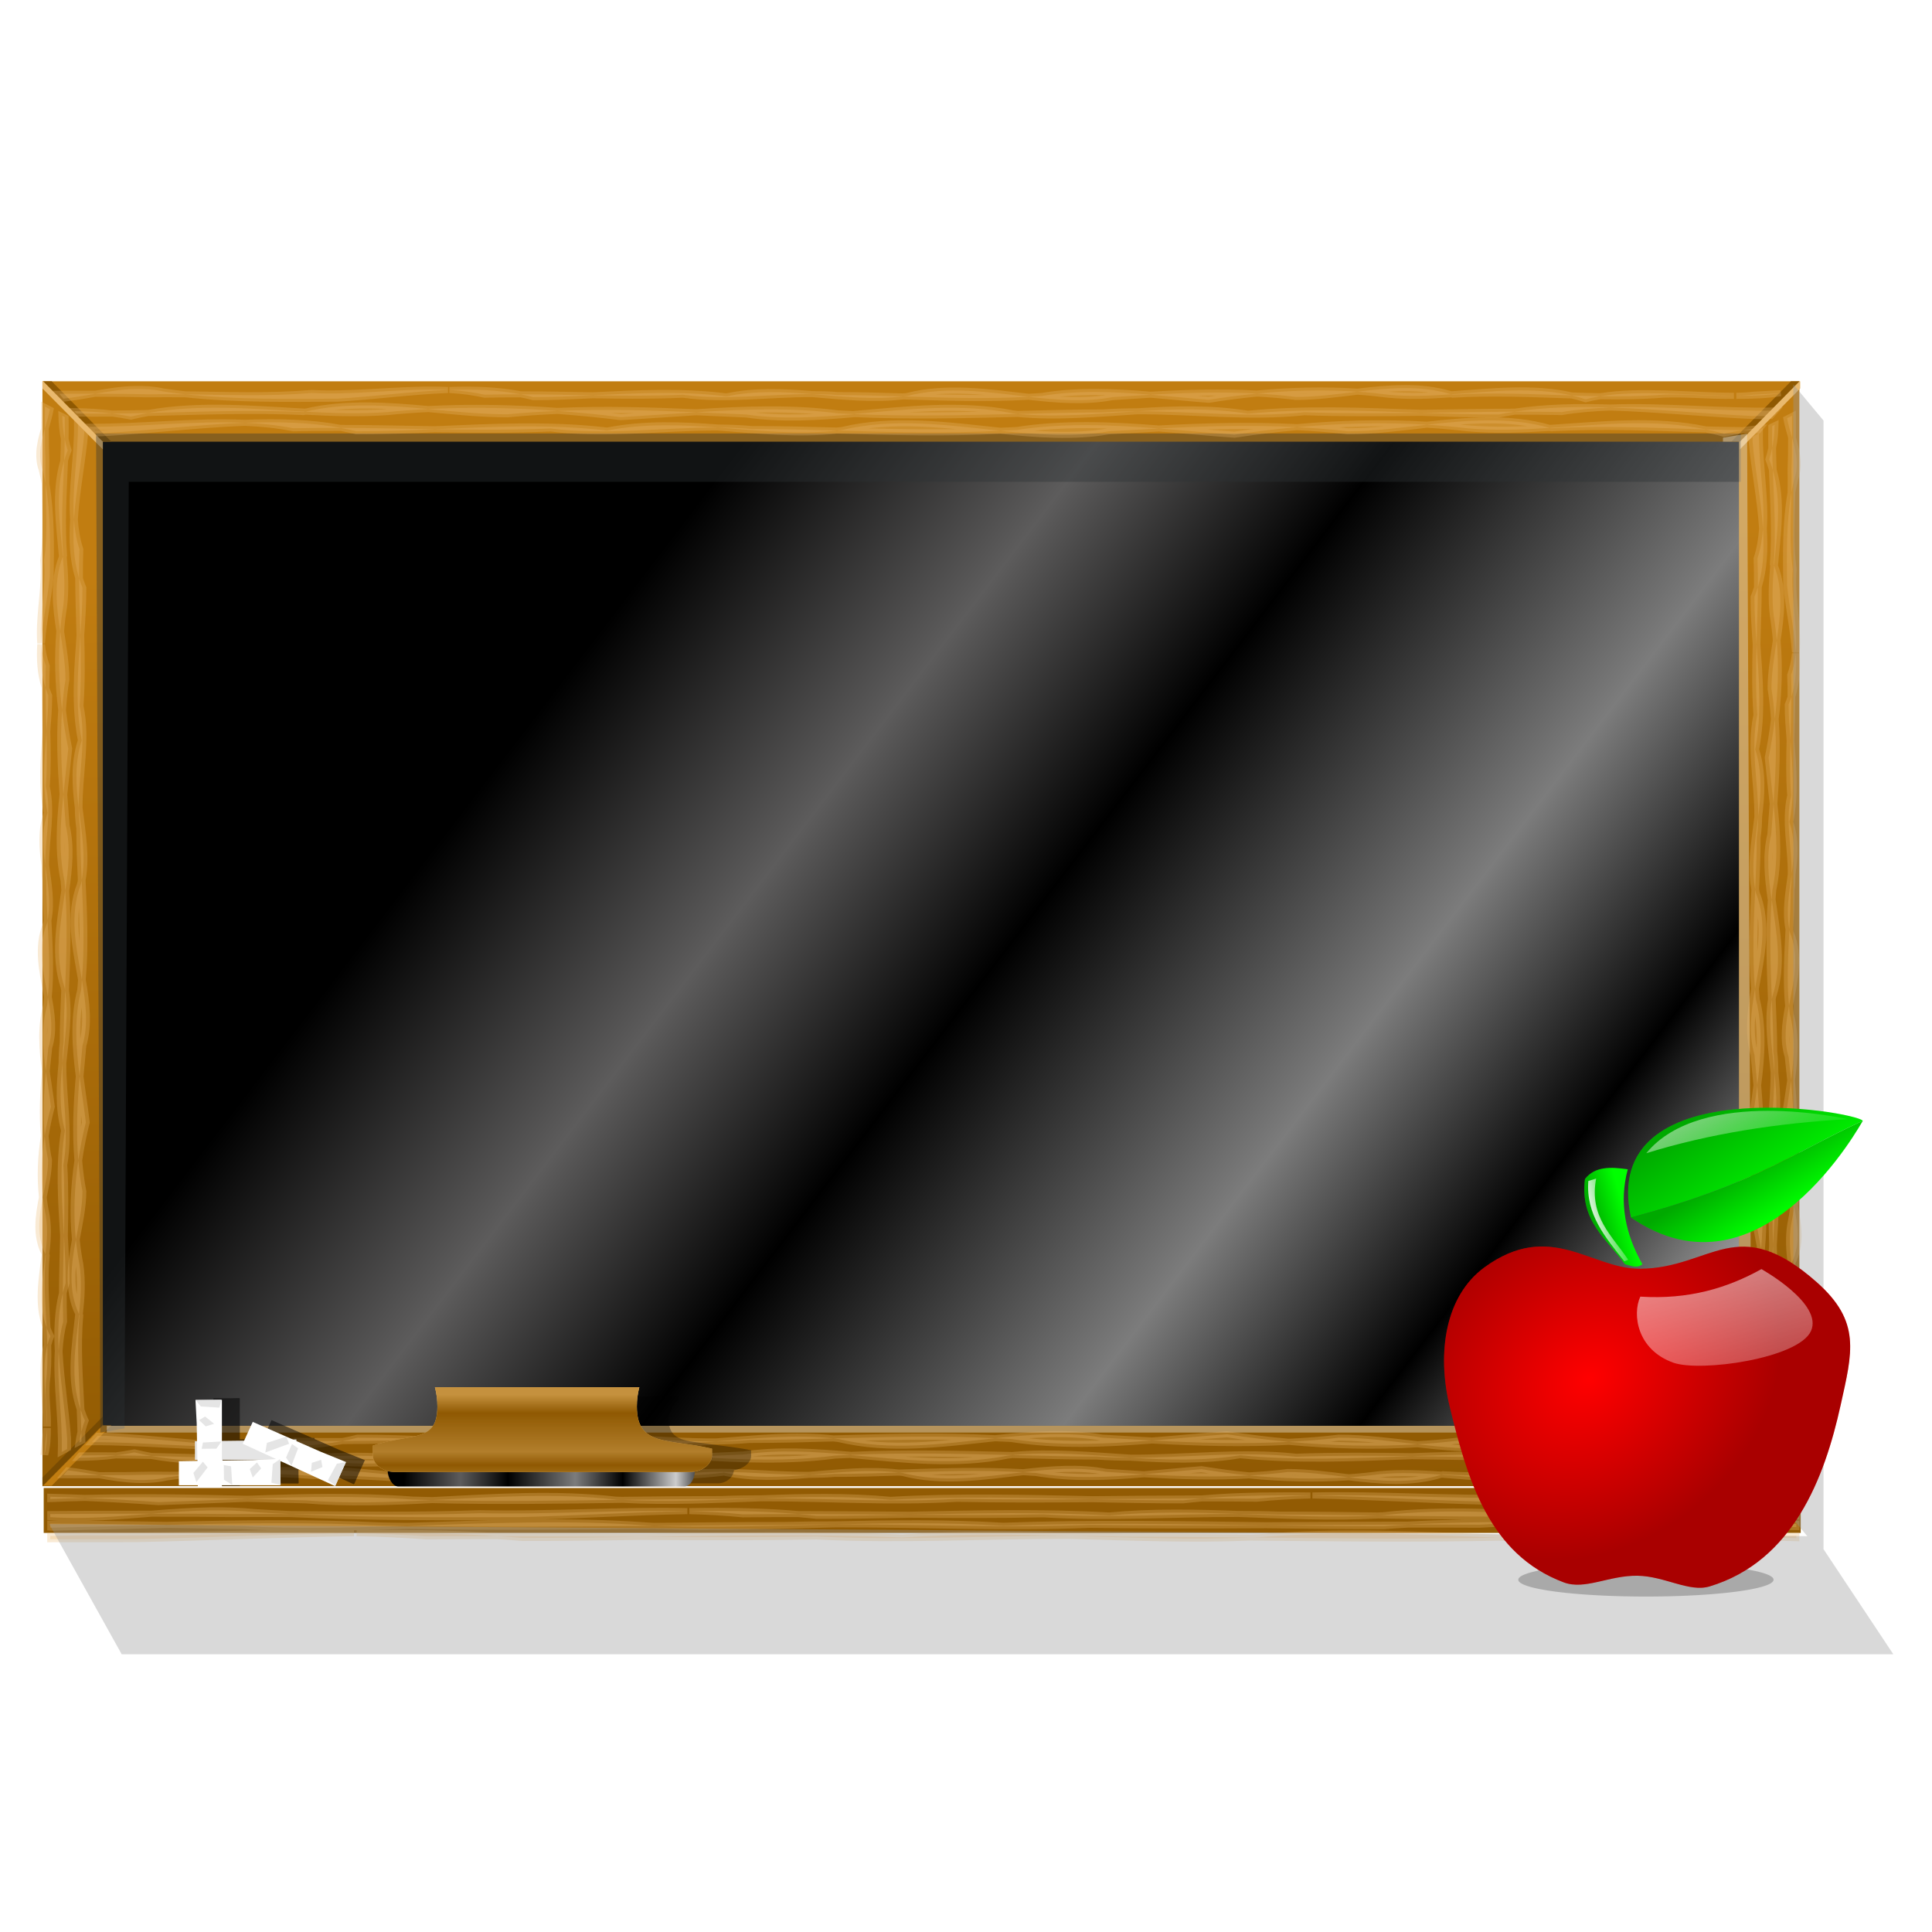 <?xml version="1.0" encoding="UTF-8" standalone="no"?>
<!-- Created with Inkscape (http://www.inkscape.org/) -->

<svg
   xmlns:dc="http://purl.org/dc/elements/1.1/"
   xmlns:cc="http://creativecommons.org/ns#"
   xmlns:rdf="http://www.w3.org/1999/02/22-rdf-syntax-ns#"
   xmlns:svg="http://www.w3.org/2000/svg"
   xmlns="http://www.w3.org/2000/svg"
   xmlns:xlink="http://www.w3.org/1999/xlink"
   xmlns:sodipodi="http://sodipodi.sourceforge.net/DTD/sodipodi-0.dtd"
   xmlns:inkscape="http://www.inkscape.org/namespaces/inkscape"
   sodipodi:docname="dolch.svg"
   inkscape:version="0.92.4 (5da689c313, 2019-01-14)"
   version="1.1"
   id="svg2"
   height="320"
   width="320"
   inkscape:export-filename="dolch.png"
   inkscape:export-xdpi="79.679855"
   inkscape:export-ydpi="79.679855">
  <sodipodi:namedview
     id="base"
     pagecolor="#ffffff"
     bordercolor="#666666"
     borderopacity="1.0"
     inkscape:pageopacity="0.0"
     inkscape:pageshadow="2"
     inkscape:zoom="0.70710678"
     inkscape:cx="23.885964"
     inkscape:cy="156.61188"
     inkscape:document-units="px"
     inkscape:current-layer="layer1"
     showgrid="false"
     inkscape:window-width="1024"
     inkscape:window-height="705"
     inkscape:window-x="-8"
     inkscape:window-y="-8"
     inkscape:window-maximized="1"
     showguides="true"
     inkscape:guide-bbox="true" />
  <defs
     id="defs4">
    <linearGradient
       id="linearGradient6110"
       inkscape:collect="always">
      <stop
         id="stop6112"
         offset="0"
         style="stop-color:#000000;stop-opacity:1;" />
      <stop
         style="stop-color:#5d5c5c;stop-opacity:1"
         offset="0.167"
         id="stop6114" />
      <stop
         id="stop6116"
         offset="0.307"
         style="stop-color:#000000;stop-opacity:1" />
      <stop
         style="stop-color:#7c7c7c;stop-opacity:1"
         offset="0.506"
         id="stop6118" />
      <stop
         id="stop6120"
         offset="0.646"
         style="stop-color:#000000;stop-opacity:1" />
      <stop
         style="stop-color:#cccccc;stop-opacity:1"
         offset="0.803"
         id="stop6122" />
      <stop
         id="stop6124"
         offset="0.893"
         style="stop-color:#000000;stop-opacity:1" />
      <stop
         id="stop6126"
         offset="1"
         style="stop-color:#000000;stop-opacity:0;" />
    </linearGradient>
    <linearGradient
       inkscape:collect="always"
       id="linearGradient6088">
      <stop
         style="stop-color:#000000;stop-opacity:1;"
         offset="0"
         id="stop6090" />
      <stop
         id="stop6096"
         offset="0.167"
         style="stop-color:#5d5c5c;stop-opacity:1" />
      <stop
         style="stop-color:#000000;stop-opacity:1"
         offset="0.307"
         id="stop6098" />
      <stop
         id="stop6100"
         offset="0.506"
         style="stop-color:#7c7c7c;stop-opacity:1" />
      <stop
         style="stop-color:#000000;stop-opacity:1"
         offset="0.646"
         id="stop6102" />
      <stop
         id="stop6104"
         offset="0.803"
         style="stop-color:#cccccc;stop-opacity:1" />
      <stop
         style="stop-color:#000000;stop-opacity:1"
         offset="0.893"
         id="stop6106" />
      <stop
         style="stop-color:#000000;stop-opacity:0;"
         offset="1"
         id="stop6092" />
    </linearGradient>
    <linearGradient
       id="linearGradient5679"
       inkscape:collect="always">
      <stop
         id="stop5681"
         offset="0"
         style="stop-color:#c5913e;stop-opacity:1" />
      <stop
         style="stop-color:#8f5902;stop-opacity:1"
         offset="0.156"
         id="stop5687" />
      <stop
         id="stop5689"
         offset="0.483"
         style="stop-color:#8f5902;stop-opacity:0.612;" />
      <stop
         style="stop-color:#8f5902;stop-opacity:1"
         offset="0.598"
         id="stop5691" />
      <stop
         id="stop5683"
         offset="1"
         style="stop-color:#8f5902;stop-opacity:0;" />
    </linearGradient>
    <linearGradient
       id="linearGradient5649"
       inkscape:collect="always">
      <stop
         id="stop5651"
         offset="0"
         style="stop-color:#c17d11;stop-opacity:1;" />
      <stop
         id="stop5653"
         offset="1"
         style="stop-color:#8f5902;stop-opacity:1" />
    </linearGradient>
    <linearGradient
       id="linearGradient5296"
       inkscape:collect="always">
      <stop
         id="stop5298"
         offset="0"
         style="stop-color:#c17d11;stop-opacity:1;" />
      <stop
         id="stop5300"
         offset="1"
         style="stop-color:#8f5902;stop-opacity:1" />
    </linearGradient>
    <linearGradient
       id="linearGradient4231"
       inkscape:collect="always">
      <stop
         id="stop4233"
         offset="0"
         style="stop-color:#a4c0e4;stop-opacity:1" />
      <stop
         id="stop4235"
         offset="1"
         style="stop-color:#00316e;stop-opacity:1" />
    </linearGradient>
    <linearGradient
       inkscape:collect="always"
       id="linearGradient4217">
      <stop
         style="stop-color:#a4c0e4;stop-opacity:1"
         offset="0"
         id="stop4219" />
      <stop
         style="stop-color:#0057ae;stop-opacity:1"
         offset="1"
         id="stop4221" />
    </linearGradient>
    <linearGradient
       id="linearGradient4211"
       inkscape:collect="always">
      <stop
         id="stop4213"
         offset="0"
         style="stop-color:#fff299;stop-opacity:1" />
      <stop
         id="stop4215"
         offset="1"
         style="stop-color:#fff6c8;stop-opacity:1" />
    </linearGradient>
    <linearGradient
       inkscape:collect="always"
       id="linearGradient4161">
      <stop
         style="stop-color:#d3d7cf;stop-opacity:1"
         offset="0"
         id="stop4163" />
      <stop
         style="stop-color:#d3d7cf;stop-opacity:0;"
         offset="1"
         id="stop4165" />
    </linearGradient>
    <linearGradient
       inkscape:collect="always"
       id="linearGradient3936">
      <stop
         style="stop-color:#bf0000;stop-opacity:1;"
         offset="0"
         id="stop3938" />
      <stop
         style="stop-color:#9c0f0f;stop-opacity:1"
         offset="1"
         id="stop3940" />
    </linearGradient>
    <linearGradient
       inkscape:collect="always"
       id="linearGradient3818">
      <stop
         style="stop-color:#dd9957;stop-opacity:1"
         offset="0"
         id="stop3820" />
      <stop
         style="stop-color:#ffbf80;stop-opacity:1"
         offset="1"
         id="stop3822" />
    </linearGradient>
    <inkscape:path-effect
       effect="skeletal"
       id="path-effect3796"
       is_visible="true"
       pattern="M 0,0 V 10 L 10,5 Z"
       copytype="single_stretched"
       prop_scale="1"
       scale_y_rel="false"
       spacing="0"
       normal_offset="0"
       tang_offset="0"
       prop_units="false"
       vertical_pattern="false"
       fuse_tolerance="0" />
    <linearGradient
       inkscape:collect="always"
       id="linearGradient3769">
      <stop
         style="stop-color:#8c0000;stop-opacity:1"
         offset="0"
         id="stop3771" />
      <stop
         style="stop-color:#ff7e00;stop-opacity:1"
         offset="1"
         id="stop3773" />
    </linearGradient>
    <linearGradient
       inkscape:collect="always"
       id="linearGradient3730">
      <stop
         style="stop-color:#2c72c7;stop-opacity:1;"
         offset="0"
         id="stop3732" />
      <stop
         style="stop-color:#00438a;stop-opacity:1"
         offset="1"
         id="stop3734" />
    </linearGradient>
    <inkscape:perspective
       sodipodi:type="inkscape:persp3d"
       inkscape:vp_x="0 : 526.18109 : 1"
       inkscape:vp_y="0 : 1000 : 0"
       inkscape:vp_z="744.09448 : 526.18109 : 1"
       inkscape:persp3d-origin="372.04724 : 350.78739 : 1"
       id="perspective10" />
    <linearGradient
       inkscape:collect="always"
       xlink:href="#linearGradient4211"
       id="linearGradient3736"
       x1="-232.215"
       y1="221.568"
       x2="-232.215"
       y2="289.456"
       gradientUnits="userSpaceOnUse" />
    <linearGradient
       inkscape:collect="always"
       xlink:href="#linearGradient3769"
       id="linearGradient3775"
       x1="-279.177"
       y1="315.069"
       x2="-279.177"
       y2="241.547"
       gradientUnits="userSpaceOnUse" />
    <linearGradient
       inkscape:collect="always"
       xlink:href="#linearGradient3730"
       id="linearGradient2888"
       gradientUnits="userSpaceOnUse"
       x1="-239.43"
       y1="196.308"
       x2="-232.215"
       y2="247.456" />
    <linearGradient
       inkscape:collect="always"
       xlink:href="#linearGradient3730"
       id="linearGradient2890"
       gradientUnits="userSpaceOnUse"
       x1="-239.43"
       y1="196.308"
       x2="-232.215"
       y2="288.284" />
    <linearGradient
       inkscape:collect="always"
       xlink:href="#linearGradient3730"
       id="linearGradient3681"
       gradientUnits="userSpaceOnUse"
       x1="-239.43"
       y1="196.308"
       x2="-232.215"
       y2="247.456" />
    <linearGradient
       inkscape:collect="always"
       xlink:href="#linearGradient3730"
       id="linearGradient3683"
       gradientUnits="userSpaceOnUse"
       x1="-239.43"
       y1="196.308"
       x2="-232.215"
       y2="288.284" />
    <linearGradient
       inkscape:collect="always"
       xlink:href="#linearGradient4161"
       id="linearGradient4167"
       x1="-172"
       y1="337.362"
       x2="-244.5"
       y2="220.362"
       gradientUnits="userSpaceOnUse" />
    <linearGradient
       inkscape:collect="always"
       xlink:href="#linearGradient4231"
       id="linearGradient4223"
       x1="-232.215"
       y1="174.308"
       x2="-232.215"
       y2="221.568"
       gradientUnits="userSpaceOnUse" />
    <linearGradient
       inkscape:collect="always"
       xlink:href="#linearGradient4217"
       id="linearGradient4229"
       gradientUnits="userSpaceOnUse"
       x1="-241.43"
       y1="199.308"
       x2="-232.215"
       y2="271.308" />
    <linearGradient
       gradientTransform="translate(13,82)"
       gradientUnits="userSpaceOnUse"
       y2="196.875"
       x2="174"
       y1="37.362"
       x1="169"
       id="linearGradient5302"
       xlink:href="#linearGradient5296"
       inkscape:collect="always" />
    <linearGradient
       gradientUnits="userSpaceOnUse"
       y2="301.575"
       x2="213.271"
       y1="132.362"
       x1="-8"
       id="linearGradient5491"
       xlink:href="#linearGradient6088"
       inkscape:collect="always"
       gradientTransform="translate(6,-46)" />
    <linearGradient
       y2="319.347"
       x2="-489.639"
       y1="189.448"
       x1="-489.639"
       gradientTransform="matrix(0.541,0,0,0.541,276.926,390.003)"
       gradientUnits="userSpaceOnUse"
       id="linearGradient5519"
       xlink:href="#linearGradient3936"
       inkscape:collect="always" />
    <linearGradient
       y2="204.612"
       x2="-499.5"
       y1="180.862"
       x1="-496.5"
       gradientTransform="matrix(0.764,0,0,0.764,397.409,303.375)"
       gradientUnits="userSpaceOnUse"
       id="linearGradient5521"
       xlink:href="#linearGradient3818"
       inkscape:collect="always" />
    <linearGradient
       inkscape:collect="always"
       xlink:href="#linearGradient6088"
       id="linearGradient6094"
       x1="-818.168"
       y1="826.005"
       x2="-461.803"
       y2="832.34"
       gradientUnits="userSpaceOnUse" />
    <linearGradient
       inkscape:collect="always"
       xlink:href="#linearGradient5649"
       id="linearGradient6147"
       gradientUnits="userSpaceOnUse"
       gradientTransform="matrix(0.398,0,0,0.2,-55.451,383.4)"
       x1="-277.875"
       y1="772.688"
       x2="-277.875"
       y2="912.756" />
    <linearGradient
       inkscape:collect="always"
       xlink:href="#linearGradient6110"
       id="linearGradient6197"
       gradientUnits="userSpaceOnUse"
       gradientTransform="translate(-1.777,-27.64)"
       x1="-818.168"
       y1="826.005"
       x2="-376.489"
       y2="832.34" />
    <linearGradient
       inkscape:collect="always"
       xlink:href="#linearGradient5679"
       id="linearGradient6199"
       gradientUnits="userSpaceOnUse"
       gradientTransform="matrix(2.514,0,0,3.257,-233.887,-811.588)"
       x1="-173"
       y1="431.362"
       x2="-173"
       y2="492.408" />
    <linearGradient
       inkscape:collect="always"
       xlink:href="#linearGradient6088"
       id="linearGradient6284"
       gradientUnits="userSpaceOnUse"
       x1="-818.168"
       y1="826.005"
       x2="-461.803"
       y2="832.34" />
    <filter
       id="filter3888"
       y="-0.666"
       width="1.278"
       x="-0.139"
       height="2.333">
      <feGaussianBlur
         id="feGaussianBlur3890"
         stdDeviation="4.713" />
    </filter>
    <radialGradient
       id="radialGradient2996"
       xlink:href="#linearGradient2990"
       gradientUnits="userSpaceOnUse"
       cy="993.08"
       cx="64.384"
       gradientTransform="matrix(0.75,-0.583,0.474,0.611,-469.67,425.72)"
       r="52.158" />
    <linearGradient
       id="linearGradient2990">
      <stop
         id="stop2992"
         stop-opacity="0"
         offset="0" />
      <stop
         id="stop2994"
         stop-opacity=".336"
         offset="1" />
    </linearGradient>
    <linearGradient
       id="linearGradient3010"
       x1="76.014"
       xlink:href="#linearGradient3002"
       gradientUnits="userSpaceOnUse"
       y1="35.369"
       gradientTransform="translate(2,933.36)"
       x2="91.924"
       y2="94.412" />
    <linearGradient
       id="linearGradient3002">
      <stop
         id="stop3004"
         stop-color="#fff"
         offset="0" />
      <stop
         id="stop3006"
         stop-color="#fff"
         stop-opacity="0"
         offset="1" />
    </linearGradient>
    <filter
       id="filter3800"
       y="-0.234"
       width="1.257"
       x="-0.129"
       height="1.467">
      <feGaussianBlur
         id="feGaussianBlur3802"
         stdDeviation="2.418" />
    </filter>
    <linearGradient
       id="linearGradient3816"
       x1="57.616"
       xlink:href="#linearGradient2990"
       gradientUnits="userSpaceOnUse"
       y1="954.58"
       gradientTransform="matrix(0.944,0,0,0.944,3.957,54.212)"
       x2="49.199"
       y2="957.06" />
    <linearGradient
       id="linearGradient3818-7"
       x1="87.114"
       xlink:href="#linearGradient2990"
       gradientUnits="userSpaceOnUse"
       y1="961.12"
       gradientTransform="matrix(0.944,0,0,0.944,3.957,54.212)"
       x2="78.415"
       y2="947.15" />
    <linearGradient
       id="linearGradient3820"
       x1="92.454"
       xlink:href="#linearGradient2990"
       gradientUnits="userSpaceOnUse"
       y1="956.9"
       gradientTransform="matrix(0.944,0,0,0.944,3.957,54.212)"
       x2="74.246"
       y2="930.21" />
    <linearGradient
       id="linearGradient3824"
       x1="48.125"
       xlink:href="#linearGradient3002"
       gradientUnits="userSpaceOnUse"
       y1="32.125"
       gradientTransform="translate(3,924.36)"
       x2="57.75"
       y2="29.625" />
    <filter
       id="filter3842"
       y="-0.058"
       width="1.239"
       x="-0.119"
       height="1.116">
      <feGaussianBlur
         id="feGaussianBlur3844"
         stdDeviation="0.513" />
    </filter>
    <linearGradient
       id="linearGradient3848"
       x1="80.375"
       xlink:href="#linearGradient3002"
       gradientUnits="userSpaceOnUse"
       y1="1.41"
       gradientTransform="translate(3,924.36)"
       x2="92.125"
       y2="22.41" />
    <filter
       id="filter3858"
       y="-0.168"
       width="1.071"
       x="-0.035"
       height="1.337">
      <feGaussianBlur
         id="feGaussianBlur3860"
         stdDeviation="0.764" />
    </filter>
  </defs>
  <g
     inkscape:label="Board"
     inkscape:groupmode="layer"
     id="layer1"
     transform="translate(105.032,13.281)"
     style="display:inline">
    <rect
       style="fill:url(#linearGradient5491);fill-opacity:1;stroke:none"
       id="rect4125"
       width="276.486"
       height="167.135"
       x="-91.216"
       y="59.439"
       inkscape:export-filename="/var/www/curros/aiki/wordpress/wp-content/themes/aiki/images/header.png"
       inkscape:export-xdpi="90"
       inkscape:export-ydpi="90" />
    <g
       transform="translate(-17.234,230.782)"
       style="font-style:normal;font-variant:normal;font-weight:normal;font-stretch:normal;font-size:64px;line-height:125%;font-family:ForgottenWorld;-inkscape-font-specification:ForgottenWorld;text-align:start;writing-mode:lr-tb;text-anchor:start;fill:#cf4913;fill-opacity:1;stroke:none"
       id="flowRoot2842" />
    <g
       id="g5389"
       transform="translate(6,-46)">
      <path
         id="rect3748"
         d="m -104,95.875 v 183 h 3 7 271 5 5 v -183 H 177.5 -94 -94.5 Z m 10,10 h 271 v 163 H -94 Z"
         style="fill:url(#linearGradient5302);fill-opacity:1;stroke:none"
         inkscape:connector-curvature="0" />
      <path
         style="color:#000000;font-style:normal;font-variant:normal;font-weight:normal;font-stretch:normal;font-size:medium;line-height:normal;font-family:'8-bit';-inkscape-font-specification:'8-bit';text-indent:0;text-align:start;text-decoration:none;text-decoration-line:none;letter-spacing:normal;word-spacing:normal;text-transform:none;writing-mode:lr-tb;direction:ltr;text-anchor:start;display:inline;overflow:visible;visibility:visible;fill:#e9b96e;fill-opacity:1;fill-rule:nonzero;stroke:none;stroke-width:1px;marker:none;enable-background:accumulate"
         d="m -104,95.875 v 1.188 l 10,10.094 V 105.875 h 0.094 l -9.875,-10 z"
         id="path5306"
         inkscape:connector-curvature="0" />
      <path
         style="color:#000000;font-style:normal;font-variant:normal;font-weight:normal;font-stretch:normal;font-size:medium;line-height:normal;font-family:'8-bit';-inkscape-font-specification:'8-bit';text-indent:0;text-align:start;text-decoration:none;text-decoration-line:none;letter-spacing:normal;word-spacing:normal;text-transform:none;writing-mode:lr-tb;direction:ltr;text-anchor:start;display:inline;overflow:visible;visibility:visible;fill:#8f5902;fill-opacity:1;fill-rule:nonzero;stroke:none;stroke-width:1px;marker:none;enable-background:accumulate"
         d="m -103.875,95.875 9.875,10 h 0.031 1.375 l -9.875,-10 z"
         id="path5304"
         inkscape:connector-curvature="0" />
      <path
         id="path5359"
         d="m -104,278.626 v -1.188 l 10,-10.094 v 1.281 h 0.094 l -9.875,10 z"
         style="color:#000000;font-style:normal;font-variant:normal;font-weight:normal;font-stretch:normal;font-size:medium;line-height:normal;font-family:'8-bit';-inkscape-font-specification:'8-bit';text-indent:0;text-align:start;text-decoration:none;text-decoration-line:none;letter-spacing:normal;word-spacing:normal;text-transform:none;writing-mode:lr-tb;direction:ltr;text-anchor:start;display:inline;overflow:visible;visibility:visible;fill:#784b02;fill-opacity:1;fill-rule:nonzero;stroke:none;stroke-width:1px;marker:none;enable-background:accumulate"
         inkscape:connector-curvature="0" />
      <path
         id="path5361"
         d="m -103.875,278.803 9.875,-10 h 0.031 1.375 l -9.875,10 z"
         style="color:#000000;font-style:normal;font-variant:normal;font-weight:normal;font-stretch:normal;font-size:medium;line-height:normal;font-family:'8-bit';-inkscape-font-specification:'8-bit';text-indent:0;text-align:start;text-decoration:none;text-decoration-line:none;letter-spacing:normal;word-spacing:normal;text-transform:none;writing-mode:lr-tb;direction:ltr;text-anchor:start;display:inline;overflow:visible;visibility:visible;fill:#c17d11;fill-opacity:1;fill-rule:nonzero;stroke:none;stroke-width:1px;marker:none;enable-background:accumulate"
         inkscape:connector-curvature="0" />
      <path
         id="path5363"
         d="m 187.141,95.875 v 1.188 l -10,10.094 V 105.875 h -0.094 l 9.875,-10 h 0.219 z"
         style="color:#000000;font-style:normal;font-variant:normal;font-weight:normal;font-stretch:normal;font-size:medium;line-height:normal;font-family:'8-bit';-inkscape-font-specification:'8-bit';text-indent:0;text-align:start;text-decoration:none;text-decoration-line:none;letter-spacing:normal;word-spacing:normal;text-transform:none;writing-mode:lr-tb;direction:ltr;text-anchor:start;display:inline;overflow:visible;visibility:visible;fill:#e9b96e;fill-opacity:1;fill-rule:nonzero;stroke:none;stroke-width:1px;marker:none;enable-background:accumulate"
         inkscape:connector-curvature="0" />
      <path
         id="path5365"
         d="m 187.016,95.875 -9.875,10 h -0.031 -1.375 l 9.875,-10 h 1.406 z"
         style="color:#000000;font-style:normal;font-variant:normal;font-weight:normal;font-stretch:normal;font-size:medium;line-height:normal;font-family:'8-bit';-inkscape-font-specification:'8-bit';text-indent:0;text-align:start;text-decoration:none;text-decoration-line:none;letter-spacing:normal;word-spacing:normal;text-transform:none;writing-mode:lr-tb;direction:ltr;text-anchor:start;display:inline;overflow:visible;visibility:visible;fill:#8f5902;fill-opacity:1;fill-rule:nonzero;stroke:none;stroke-width:1px;marker:none;enable-background:accumulate"
         inkscape:connector-curvature="0" />
      <path
         style="color:#000000;font-style:normal;font-variant:normal;font-weight:normal;font-stretch:normal;font-size:medium;line-height:normal;font-family:'8-bit';-inkscape-font-specification:'8-bit';text-indent:0;text-align:start;text-decoration:none;text-decoration-line:none;letter-spacing:normal;word-spacing:normal;text-transform:none;writing-mode:lr-tb;direction:ltr;text-anchor:start;display:inline;overflow:visible;visibility:visible;fill:#784b02;fill-opacity:1;fill-rule:nonzero;stroke:none;stroke-width:1px;marker:none;enable-background:accumulate"
         d="m 187.141,278.626 v -1.188 l -10,-10.094 v 1.281 h -0.094 l 9.875,10 h 0.219 z"
         id="path5367"
         inkscape:connector-curvature="0" />
      <path
         style="color:#000000;font-style:normal;font-variant:normal;font-weight:normal;font-stretch:normal;font-size:medium;line-height:normal;font-family:'8-bit';-inkscape-font-specification:'8-bit';text-indent:0;text-align:start;text-decoration:none;text-decoration-line:none;letter-spacing:normal;word-spacing:normal;text-transform:none;writing-mode:lr-tb;direction:ltr;text-anchor:start;display:inline;overflow:visible;visibility:visible;fill:#c17d11;fill-opacity:1;fill-rule:nonzero;stroke:none;stroke-width:1px;marker:none;enable-background:accumulate"
         d="m 187.016,278.803 -9.875,-10 h -0.031 -1.375 l 9.875,10 h 1.406 z"
         id="path5369"
         inkscape:connector-curvature="0" />
      <path
         style="opacity:0.383;fill:#2e3436;fill-opacity:1;stroke:none"
         d="m -95.121,104.521 0.707,165.475 4,-0.707 0.707,-156.768 H 177.293 v -8 z"
         id="path5373"
         sodipodi:nodetypes="ccccccc"
         inkscape:connector-curvature="0" />
      <path
         style="opacity:0.383;fill:#eeeeec;fill-opacity:1;stroke:none"
         d="m 178.344,104.531 -4,0.688 V 105.875 H 177 v 163 H -93.344 V 270 H 179.062 Z"
         id="path5384"
         inkscape:connector-curvature="0" />
    </g>
    <g
       id="g5438"
       transform="translate(6,-46)">
      <path
         style="opacity:0.3;fill:#e9b96e;stroke:#e9b96e;stroke-width:1px;stroke-linecap:butt;stroke-linejoin:miter;stroke-opacity:1"
         d="m 121.531,97 c -2.561,0.015 -5.143,0.282 -7.719,0.594 1.703,0.113 3.384,0.283 5.062,0.5 3.511,0.335 6.999,0.177 10.469,-0.062 -2.582,-0.783 -5.181,-1.047 -7.812,-1.031 z m 7.812,1.031 c 0.073,0.022 0.146,0.039 0.219,0.062 6.619,-0.394 13.189,-0.08 19.75,0.125 -6.588,-1.481 -13.251,-0.652 -19.969,-0.188 z m 19.969,0.188 c 0.766,0.172 1.517,0.386 2.281,0.625 0.78,-0.203 1.601,-0.367 2.438,-0.5 -1.572,-0.021 -3.149,-0.076 -4.719,-0.125 z m 4.719,0.125 c 3.434,0.046 6.857,0.02 10.312,-0.25 4.025,-0.164 7.875,0.269 11.812,0.188 -7.325,-0.065 -15.524,-0.988 -22.125,0.062 z m -40.219,-0.75 c -5.537,-0.369 -11.157,-0.221 -16.656,0.312 2.147,0.119 4.294,0.283 6.469,0.562 3.371,-0.007 6.777,-0.463 10.188,-0.875 z m -16.656,0.312 c -5.897,-0.327 -11.721,-0.141 -17.594,0.188 3.208,0.268 6.411,0.598 9.625,0.844 2.599,-0.423 5.281,-0.771 7.969,-1.031 z m -17.594,0.188 c -6.094,-0.508 -12.164,-0.77 -18.094,0.219 -0.711,0.054 -1.416,0.085 -2.125,0.125 4.696,0.53 9.356,0.91 13.844,0.062 2.138,-0.131 4.258,-0.288 6.375,-0.406 z M 59.344,98.438 c -6.692,-0.755 -13.497,-1.829 -20.156,-0.125 -0.221,0.031 -0.435,0.036 -0.656,0.062 6.955,0.212 13.85,0.455 20.812,0.062 z M 38.531,98.375 C 34.949,98.266 31.361,98.156 27.719,98.156 26.329,98.025 24.93,98.011 23.531,98 c 5.047,0.41 10.05,0.961 15,0.375 z m -15,-0.375 C 18.82,97.617 14.089,97.368 9.281,98.375 1.92,97.444 -5.498,97.848 -12.875,98.188 -7.847,98.274 -2.839,98.322 2.062,98.094 9.213,99.082 16.411,97.945 23.531,98 Z M -12.875,98.188 c -3.948,-0.068 -7.91,-0.144 -11.906,-0.156 0.702,0.136 1.406,0.289 2.094,0.469 3.264,0.009 6.535,-0.162 9.812,-0.312 z m -11.906,-0.156 c -3.781,-0.732 -7.765,-0.87 -11.812,-0.719 2,0.108 3.947,0.365 5.844,0.781 1.988,-0.048 3.988,-0.068 5.969,-0.062 z m -64.031,-0.875 c -2.18,0.061 -4.309,0.405 -6.438,0.781 3.314,-0.002 6.541,0.032 8.75,0.094 2.052,-0.033 4.106,-0.027 6.156,0 -1.202,-0.127 -2.415,-0.299 -3.625,-0.469 -1.642,-0.365 -3.256,-0.451 -4.844,-0.406 z M -95.25,97.938 c -2.08,9.91e-4 -4.026,-0.015 -5.969,0 l 0.688,0.812 c 1.762,-0.198 3.519,-0.501 5.281,-0.812 z M -39.438,97.25 c -6.572,-0.027 -13.451,0.901 -19.969,0.562 -7.033,0.583 -13.976,0.31 -20.906,0.219 8.483,0.893 16.793,0.769 25.219,0.719 5.93,-0.34 12.158,-1.193 18.25,-1.438 -0.857,-0.042 -1.724,-0.059 -2.594,-0.062 z m 223.344,0.594 -4.5,0.25 c -0.959,0.112 -1.902,0.159 -2.844,0.188 2.602,0.011 5.09,-0.082 7.344,-0.438 z"
         id="path3804"
         inkscape:connector-curvature="0" />
      <path
         style="opacity:0.3;fill:#e9b96e;stroke:#e9b96e;stroke-width:1px;stroke-linecap:butt;stroke-linejoin:miter;stroke-opacity:1"
         d="m 135.438,102.344 c -3.361,0.018 -6.745,0.338 -10.125,0.719 2.249,0.137 4.471,0.327 6.688,0.594 4.577,0.406 9.134,0.229 13.656,-0.062 -3.368,-0.955 -6.787,-1.269 -10.219,-1.25 z m 10.219,1.25 c 0.084,0.024 0.167,0.038 0.25,0.062 8.597,-0.476 17.104,-0.061 25.625,0.188 -8.547,-1.785 -17.16,-0.812 -25.875,-0.25 z m 25.875,0.25 c 0.998,0.208 2.004,0.429 3,0.719 1.033,-0.25 2.064,-0.435 3.094,-0.594 -2.032,-0.026 -4.064,-0.066 -6.094,-0.125 z m 6.094,0.125 c 0.861,0.011 1.733,0.029 2.594,0.031 l 0.312,-0.375 c -0.967,0.082 -1.939,0.195 -2.906,0.344 z m -52.312,-0.906 c -7.156,-0.437 -14.425,-0.233 -21.531,0.406 2.785,0.144 5.585,0.35 8.406,0.688 4.349,-0.008 8.725,-0.598 13.125,-1.094 z m -21.531,0.406 c -7.661,-0.396 -15.247,-0.178 -22.875,0.219 4.169,0.323 8.355,0.734 12.531,1.031 3.386,-0.513 6.842,-0.935 10.344,-1.25 z m -22.875,0.219 c -7.921,-0.614 -15.823,-0.945 -23.531,0.25 -0.911,0.064 -1.81,0.077 -2.719,0.125 6.094,0.639 12.113,1.117 17.938,0.094 2.788,-0.159 5.551,-0.325 8.312,-0.469 z m -26.25,0.375 c -8.707,-0.913 -17.554,-2.187 -26.219,-0.125 -0.279,0.036 -0.565,0.063 -0.844,0.094 9.052,0.257 18,0.509 27.062,0.031 z m -27.062,-0.031 c -4.657,-0.132 -9.358,-0.25 -14.094,-0.25 -1.861,-0.164 -3.72,-0.24 -5.594,-0.25 6.631,0.497 13.184,1.22 19.688,0.5 z m -19.688,-0.5 c -6.063,-0.454 -12.189,-0.705 -18.375,0.5 -9.49,-1.117 -19.02,-0.627 -28.531,-0.219 6.456,0.102 12.861,0.148 19.156,-0.125 9.239,1.188 18.549,-0.205 27.75,-0.156 z M -39,103.812 c -5.154,-0.082 -10.344,-0.202 -15.562,-0.219 0.863,0.158 1.716,0.357 2.562,0.562 4.32,0.011 8.662,-0.157 13,-0.344 z m -15.562,-0.219 C -59.656,102.661 -65.036,102.541 -70.5,102.75 c 2.746,0.121 5.433,0.376 8.031,0.906 2.639,-0.06 5.277,-0.071 7.906,-0.062 z M -70.5,102.75 c -8.416,-0.371 -17.386,0.719 -25.969,0.656 l 0.969,1.062 c 0.46,-0.003 0.915,0.003 1.375,0 7.672,-0.409 15.742,-1.417 23.625,-1.719 z"
         id="path5280"
         inkscape:connector-curvature="0" />
      <path
         style="opacity:0.3;fill:#e9b96e;stroke:#e9b96e;stroke-width:1px;stroke-linecap:butt;stroke-linejoin:miter;stroke-opacity:1"
         d="m -50.25,99.875 c -3.433,-0.015 -6.85,0.237 -10.219,1.031 4.523,0.242 9.08,0.4 13.656,0.062 2.21,-0.221 4.445,-0.386 6.688,-0.5 -3.38,-0.317 -6.764,-0.579 -10.125,-0.594 z m 10.125,0.594 c 4.4,0.412 8.807,0.868 13.156,0.875 2.786,-0.277 5.53,-0.443 8.281,-0.562 -7.083,-0.526 -14.307,-0.676 -21.438,-0.312 z m 21.438,0.312 c 3.535,0.263 7.052,0.601 10.469,1.031 4.168,-0.246 8.339,-0.544 12.5,-0.812 -7.663,-0.331 -15.273,-0.554 -22.969,-0.219 z M 4.281,101 c 2.761,0.119 5.524,0.243 8.312,0.375 5.822,0.849 11.846,0.468 17.938,-0.062 -0.909,-0.04 -1.807,-0.071 -2.719,-0.125 C 20.096,100.194 12.211,100.488 4.281,101 Z m 26.25,0.312 c 9.034,0.396 17.977,0.182 27,-0.031 -0.259,-0.024 -0.523,-0.066 -0.781,-0.094 -8.668,-1.714 -17.509,-0.665 -26.219,0.094 z m 27,-0.031 c 6.536,0.609 13.147,-0.023 19.812,-0.438 -1.894,0.007 -3.774,0.05 -5.656,0.188 -4.764,-1.1e-4 -9.472,0.139 -14.156,0.25 z m 19.812,-0.438 c 9.181,-0.035 18.469,1.141 27.688,0.156 6.356,0.229 12.824,0.18 19.344,0.094 -9.566,-0.34 -19.174,-0.777 -28.719,0.156 -6.173,-0.999 -12.263,-0.782 -18.312,-0.406 z m 47.031,0.25 c 4.284,0.152 8.547,0.29 12.812,0.281 0.876,-0.177 1.762,-0.334 2.656,-0.469 -5.182,0.013 -10.35,0.119 -15.469,0.188 z m 15.469,-0.188 c 2.603,-0.006 5.2,0.014 7.812,0.062 2.593,-0.44 5.291,-0.649 8.031,-0.75 -5.432,-0.172 -10.777,-0.075 -15.844,0.688 z m 15.844,-0.688 c 7.883,0.25 15.953,1.066 23.625,1.406 0.994,0.005 1.977,-0.005 2.969,0 l 0.812,-0.906 c -9.025,0.183 -18.508,-0.828 -27.406,-0.5 z m -216.156,0.688 c -8.768,-0.47 -17.433,-1.302 -26.031,0.219 8.573,-0.206 17.132,-0.554 25.781,-0.156 0.082,-0.02 0.168,-0.043 0.25,-0.062 z M -86.5,101.125 c -1.978,0.048 -3.957,0.073 -5.938,0.094 1.03,0.132 2.061,0.293 3.094,0.5 0.944,-0.228 1.898,-0.426 2.844,-0.594 z m -5.938,0.094 c -2.103,-0.269 -4.186,-0.371 -6.281,-0.406 l 0.219,0.281 0.125,0.125 c 1.983,0.025 3.956,0.021 5.938,0 z"
         id="path5282"
         inkscape:connector-curvature="0" />
    </g>
    <g
       transform="matrix(0.99,0,0,-1,5.683,329)"
       id="g5443">
      <path
         id="path5445"
         d="m 121.531,97 c -2.561,0.015 -5.143,0.282 -7.719,0.594 1.703,0.113 3.384,0.283 5.062,0.5 3.511,0.335 6.999,0.177 10.469,-0.062 -2.582,-0.783 -5.181,-1.047 -7.812,-1.031 z m 7.812,1.031 c 0.073,0.022 0.146,0.039 0.219,0.062 6.619,-0.394 13.189,-0.08 19.75,0.125 -6.588,-1.481 -13.251,-0.652 -19.969,-0.188 z m 19.969,0.188 c 0.766,0.172 1.517,0.386 2.281,0.625 0.78,-0.203 1.601,-0.367 2.438,-0.5 -1.572,-0.021 -3.149,-0.076 -4.719,-0.125 z m 4.719,0.125 c 3.434,0.046 6.857,0.02 10.312,-0.25 4.025,-0.164 7.875,0.269 11.812,0.188 -7.325,-0.065 -15.524,-0.988 -22.125,0.062 z m -40.219,-0.75 c -5.537,-0.369 -11.157,-0.221 -16.656,0.312 2.147,0.119 4.294,0.283 6.469,0.562 3.371,-0.007 6.777,-0.463 10.188,-0.875 z m -16.656,0.312 c -5.897,-0.327 -11.721,-0.141 -17.594,0.188 3.208,0.268 6.411,0.598 9.625,0.844 2.599,-0.423 5.281,-0.771 7.969,-1.031 z m -17.594,0.188 c -6.094,-0.508 -12.164,-0.77 -18.094,0.219 -0.711,0.054 -1.416,0.085 -2.125,0.125 4.696,0.53 9.356,0.91 13.844,0.062 2.138,-0.131 4.258,-0.288 6.375,-0.406 z M 59.344,98.438 c -6.692,-0.755 -13.497,-1.829 -20.156,-0.125 -0.221,0.031 -0.435,0.036 -0.656,0.062 6.955,0.212 13.85,0.455 20.812,0.062 z M 38.531,98.375 C 34.949,98.266 31.361,98.156 27.719,98.156 26.329,98.025 24.93,98.011 23.531,98 c 5.047,0.41 10.05,0.961 15,0.375 z m -15,-0.375 C 18.82,97.617 14.089,97.368 9.281,98.375 1.92,97.444 -5.498,97.848 -12.875,98.188 -7.847,98.274 -2.839,98.322 2.062,98.094 9.213,99.082 16.411,97.945 23.531,98 Z M -12.875,98.188 c -3.948,-0.068 -7.91,-0.144 -11.906,-0.156 0.702,0.136 1.406,0.289 2.094,0.469 3.264,0.009 6.535,-0.162 9.812,-0.312 z m -11.906,-0.156 c -3.781,-0.732 -7.765,-0.87 -11.812,-0.719 2,0.108 3.947,0.365 5.844,0.781 1.988,-0.048 3.988,-0.068 5.969,-0.062 z m -64.031,-0.875 c -2.18,0.061 -4.309,0.405 -6.438,0.781 3.314,-0.002 6.541,0.032 8.75,0.094 2.052,-0.033 4.106,-0.027 6.156,0 -1.202,-0.127 -2.415,-0.299 -3.625,-0.469 -1.642,-0.365 -3.256,-0.451 -4.844,-0.406 z M -95.25,97.938 c -2.08,9.91e-4 -4.026,-0.015 -5.969,0 l 0.688,0.812 c 1.762,-0.198 3.519,-0.501 5.281,-0.812 z M -39.438,97.25 c -6.572,-0.027 -13.451,0.901 -19.969,0.562 -7.033,0.583 -13.976,0.31 -20.906,0.219 8.483,0.893 16.793,0.769 25.219,0.719 5.93,-0.34 12.158,-1.193 18.25,-1.438 -0.857,-0.042 -1.724,-0.059 -2.594,-0.062 z m 223.344,0.594 -4.5,0.25 c -0.959,0.112 -1.902,0.159 -2.844,0.188 2.602,0.011 5.09,-0.082 7.344,-0.438 z"
         style="opacity:0.3;fill:#e9b96e;stroke:#e9b96e;stroke-width:1.005px;stroke-linecap:butt;stroke-linejoin:miter;stroke-opacity:1"
         inkscape:connector-curvature="0" />
      <path
         id="path5447"
         d="m 135.438,102.344 c -3.361,0.018 -6.745,0.338 -10.125,0.719 2.249,0.137 4.471,0.327 6.688,0.594 4.577,0.406 9.134,0.229 13.656,-0.062 -3.368,-0.955 -6.787,-1.269 -10.219,-1.25 z m 10.219,1.25 c 0.084,0.024 0.167,0.038 0.25,0.062 8.597,-0.476 17.104,-0.061 25.625,0.188 -8.547,-1.785 -17.16,-0.812 -25.875,-0.25 z m 25.875,0.25 c 0.998,0.208 2.004,0.429 3,0.719 1.033,-0.25 2.064,-0.435 3.094,-0.594 -2.032,-0.026 -4.064,-0.066 -6.094,-0.125 z m 6.094,0.125 c 0.861,0.011 1.733,0.029 2.594,0.031 l 0.312,-0.375 c -0.967,0.082 -1.939,0.195 -2.906,0.344 z m -52.312,-0.906 c -7.156,-0.437 -14.425,-0.233 -21.531,0.406 2.785,0.144 5.585,0.35 8.406,0.688 4.349,-0.008 8.725,-0.598 13.125,-1.094 z m -21.531,0.406 c -7.661,-0.396 -15.247,-0.178 -22.875,0.219 4.169,0.323 8.355,0.734 12.531,1.031 3.386,-0.513 6.842,-0.935 10.344,-1.25 z m -22.875,0.219 c -7.921,-0.614 -15.823,-0.945 -23.531,0.25 -0.911,0.064 -1.81,0.077 -2.719,0.125 6.094,0.639 12.113,1.117 17.938,0.094 2.788,-0.159 5.551,-0.325 8.312,-0.469 z m -26.25,0.375 c -8.707,-0.913 -17.554,-2.187 -26.219,-0.125 -0.279,0.036 -0.565,0.063 -0.844,0.094 9.052,0.257 18,0.509 27.062,0.031 z m -27.062,-0.031 c -4.657,-0.132 -9.358,-0.25 -14.094,-0.25 -1.861,-0.164 -3.72,-0.24 -5.594,-0.25 6.631,0.497 13.184,1.22 19.688,0.5 z m -19.688,-0.5 c -6.063,-0.454 -12.189,-0.705 -18.375,0.5 -9.49,-1.117 -19.02,-0.627 -28.531,-0.219 6.456,0.102 12.861,0.148 19.156,-0.125 9.239,1.188 18.549,-0.205 27.75,-0.156 z M -39,103.812 c -5.154,-0.082 -10.344,-0.202 -15.562,-0.219 0.863,0.158 1.716,0.357 2.562,0.562 4.32,0.011 8.662,-0.157 13,-0.344 z m -15.562,-0.219 C -59.656,102.661 -65.036,102.541 -70.5,102.75 c 2.746,0.121 5.433,0.376 8.031,0.906 2.639,-0.06 5.277,-0.071 7.906,-0.062 z M -70.5,102.75 c -8.416,-0.371 -17.386,0.719 -25.969,0.656 l 0.969,1.062 c 0.46,-0.003 0.915,0.003 1.375,0 7.672,-0.409 15.742,-1.417 23.625,-1.719 z"
         style="opacity:0.3;fill:#e9b96e;stroke:#e9b96e;stroke-width:1.005px;stroke-linecap:butt;stroke-linejoin:miter;stroke-opacity:1"
         inkscape:connector-curvature="0" />
      <path
         id="path5449"
         d="m -50.25,99.875 c -3.433,-0.015 -6.85,0.237 -10.219,1.031 4.523,0.242 9.08,0.4 13.656,0.062 2.21,-0.221 4.445,-0.386 6.688,-0.5 -3.38,-0.317 -6.764,-0.579 -10.125,-0.594 z m 10.125,0.594 c 4.4,0.412 8.807,0.868 13.156,0.875 2.786,-0.277 5.53,-0.443 8.281,-0.562 -7.083,-0.526 -14.307,-0.676 -21.438,-0.312 z m 21.438,0.312 c 3.535,0.263 7.052,0.601 10.469,1.031 4.168,-0.246 8.339,-0.544 12.5,-0.812 -7.663,-0.331 -15.273,-0.554 -22.969,-0.219 z M 4.281,101 c 2.761,0.119 5.524,0.243 8.312,0.375 5.822,0.849 11.846,0.468 17.938,-0.062 -0.909,-0.04 -1.807,-0.071 -2.719,-0.125 C 20.096,100.194 12.211,100.488 4.281,101 Z m 26.25,0.312 c 9.034,0.396 17.977,0.182 27,-0.031 -0.259,-0.024 -0.523,-0.066 -0.781,-0.094 -8.668,-1.714 -17.509,-0.665 -26.219,0.094 z m 27,-0.031 c 6.536,0.609 13.147,-0.023 19.812,-0.438 -1.894,0.007 -3.774,0.05 -5.656,0.188 -4.764,-1.1e-4 -9.472,0.139 -14.156,0.25 z m 19.812,-0.438 c 9.181,-0.035 18.469,1.141 27.688,0.156 6.356,0.229 12.824,0.18 19.344,0.094 -9.566,-0.34 -19.174,-0.777 -28.719,0.156 -6.173,-0.999 -12.263,-0.782 -18.312,-0.406 z m 47.031,0.25 c 4.284,0.152 8.547,0.29 12.812,0.281 0.876,-0.177 1.762,-0.334 2.656,-0.469 -5.182,0.013 -10.35,0.119 -15.469,0.188 z m 15.469,-0.188 c 2.603,-0.006 5.2,0.014 7.812,0.062 2.593,-0.44 5.291,-0.649 8.031,-0.75 -5.432,-0.172 -10.777,-0.075 -15.844,0.688 z m 15.844,-0.688 c 7.883,0.25 15.953,1.066 23.625,1.406 0.994,0.005 1.977,-0.005 2.969,0 l 0.812,-0.906 c -9.025,0.183 -18.508,-0.828 -27.406,-0.5 z m -216.156,0.688 c -8.768,-0.47 -17.433,-1.302 -26.031,0.219 8.573,-0.206 17.132,-0.554 25.781,-0.156 0.082,-0.02 0.168,-0.043 0.25,-0.062 z M -86.5,101.125 c -1.978,0.048 -3.957,0.073 -5.938,0.094 1.03,0.132 2.061,0.293 3.094,0.5 0.944,-0.228 1.898,-0.426 2.844,-0.594 z m -5.938,0.094 c -2.103,-0.269 -4.186,-0.371 -6.281,-0.406 l 0.219,0.281 0.125,0.125 c 1.983,0.025 3.956,0.021 5.938,0 z"
         style="opacity:0.3;fill:#e9b96e;stroke:#e9b96e;stroke-width:1.005px;stroke-linecap:butt;stroke-linejoin:miter;stroke-opacity:1"
         inkscape:connector-curvature="0" />
    </g>
    <g
       transform="matrix(0,0.609,-1,0,289.719,117.214)"
       id="g5451">
      <path
         id="path5453"
         d="m 121.531,97 c -2.561,0.015 -5.143,0.282 -7.719,0.594 1.703,0.113 3.384,0.283 5.062,0.5 3.511,0.335 6.999,0.177 10.469,-0.062 -2.582,-0.783 -5.181,-1.047 -7.812,-1.031 z m 7.812,1.031 c 0.073,0.022 0.146,0.039 0.219,0.062 6.619,-0.394 13.189,-0.08 19.75,0.125 -6.588,-1.481 -13.251,-0.652 -19.969,-0.188 z m 19.969,0.188 c 0.766,0.172 1.517,0.386 2.281,0.625 0.78,-0.203 1.601,-0.367 2.438,-0.5 -1.572,-0.021 -3.149,-0.076 -4.719,-0.125 z m 4.719,0.125 c 3.434,0.046 6.857,0.02 10.312,-0.25 4.025,-0.164 7.875,0.269 11.812,0.188 -7.325,-0.065 -15.524,-0.988 -22.125,0.062 z m -40.219,-0.75 c -5.537,-0.369 -11.157,-0.221 -16.656,0.312 2.147,0.119 4.294,0.283 6.469,0.562 3.371,-0.007 6.777,-0.463 10.188,-0.875 z m -16.656,0.312 c -5.897,-0.327 -11.721,-0.141 -17.594,0.188 3.208,0.268 6.411,0.598 9.625,0.844 2.599,-0.423 5.281,-0.771 7.969,-1.031 z m -17.594,0.188 c -6.094,-0.508 -12.164,-0.77 -18.094,0.219 -0.711,0.054 -1.416,0.085 -2.125,0.125 4.696,0.53 9.356,0.91 13.844,0.062 2.138,-0.131 4.258,-0.288 6.375,-0.406 z M 59.344,98.438 c -6.692,-0.755 -13.497,-1.829 -20.156,-0.125 -0.221,0.031 -0.435,0.036 -0.656,0.062 6.955,0.212 13.85,0.455 20.812,0.062 z M 38.531,98.375 C 34.949,98.266 31.361,98.156 27.719,98.156 26.329,98.025 24.93,98.011 23.531,98 c 5.047,0.41 10.05,0.961 15,0.375 z m -15,-0.375 C 18.82,97.617 14.089,97.368 9.281,98.375 1.92,97.444 -5.498,97.848 -12.875,98.188 -7.847,98.274 -2.839,98.322 2.062,98.094 9.213,99.082 16.411,97.945 23.531,98 Z M -12.875,98.188 c -3.948,-0.068 -7.91,-0.144 -11.906,-0.156 0.702,0.136 1.406,0.289 2.094,0.469 3.264,0.009 6.535,-0.162 9.812,-0.312 z m -11.906,-0.156 c -3.781,-0.732 -7.765,-0.87 -11.812,-0.719 2,0.108 3.947,0.365 5.844,0.781 1.988,-0.048 3.988,-0.068 5.969,-0.062 z m -64.031,-0.875 c -2.18,0.061 -4.309,0.405 -6.438,0.781 3.314,-0.002 6.541,0.032 8.75,0.094 2.052,-0.033 4.106,-0.027 6.156,0 -1.202,-0.127 -2.415,-0.299 -3.625,-0.469 -1.642,-0.365 -3.256,-0.451 -4.844,-0.406 z M -95.25,97.938 c -2.08,9.91e-4 -4.026,-0.015 -5.969,0 l 0.688,0.812 c 1.762,-0.198 3.519,-0.501 5.281,-0.812 z M -39.438,97.25 c -6.572,-0.027 -13.451,0.901 -19.969,0.562 -7.033,0.583 -13.976,0.31 -20.906,0.219 8.483,0.893 16.793,0.769 25.219,0.719 5.93,-0.34 12.158,-1.193 18.25,-1.438 -0.857,-0.042 -1.724,-0.059 -2.594,-0.062 z m 223.344,0.594 -4.5,0.25 c -0.959,0.112 -1.902,0.159 -2.844,0.188 2.602,0.011 5.09,-0.082 7.344,-0.438 z"
         style="opacity:0.3;fill:#e9b96e;stroke:#e9b96e;stroke-width:1.282px;stroke-linecap:butt;stroke-linejoin:miter;stroke-opacity:1"
         inkscape:connector-curvature="0" />
      <path
         id="path5455"
         d="m 135.438,102.344 c -3.361,0.018 -6.745,0.338 -10.125,0.719 2.249,0.137 4.471,0.327 6.688,0.594 4.577,0.406 9.134,0.229 13.656,-0.062 -3.368,-0.955 -6.787,-1.269 -10.219,-1.25 z m 10.219,1.25 c 0.084,0.024 0.167,0.038 0.25,0.062 8.597,-0.476 17.104,-0.061 25.625,0.188 -8.547,-1.785 -17.16,-0.812 -25.875,-0.25 z m 25.875,0.25 c 0.998,0.208 2.004,0.429 3,0.719 1.033,-0.25 2.064,-0.435 3.094,-0.594 -2.032,-0.026 -4.064,-0.066 -6.094,-0.125 z m 6.094,0.125 c 0.861,0.011 1.733,0.029 2.594,0.031 l 0.312,-0.375 c -0.967,0.082 -1.939,0.195 -2.906,0.344 z m -52.312,-0.906 c -7.156,-0.437 -14.425,-0.233 -21.531,0.406 2.785,0.144 5.585,0.35 8.406,0.688 4.349,-0.008 8.725,-0.598 13.125,-1.094 z m -21.531,0.406 c -7.661,-0.396 -15.247,-0.178 -22.875,0.219 4.169,0.323 8.355,0.734 12.531,1.031 3.386,-0.513 6.842,-0.935 10.344,-1.25 z m -22.875,0.219 c -7.921,-0.614 -15.823,-0.945 -23.531,0.25 -0.911,0.064 -1.81,0.077 -2.719,0.125 6.094,0.639 12.113,1.117 17.938,0.094 2.788,-0.159 5.551,-0.325 8.312,-0.469 z m -26.25,0.375 c -8.707,-0.913 -17.554,-2.187 -26.219,-0.125 -0.279,0.036 -0.565,0.063 -0.844,0.094 9.052,0.257 18,0.509 27.062,0.031 z m -27.062,-0.031 c -4.657,-0.132 -9.358,-0.25 -14.094,-0.25 -1.861,-0.164 -3.72,-0.24 -5.594,-0.25 6.631,0.497 13.184,1.22 19.688,0.5 z m -19.688,-0.5 c -6.063,-0.454 -12.189,-0.705 -18.375,0.5 -9.49,-1.117 -19.02,-0.627 -28.531,-0.219 6.456,0.102 12.861,0.148 19.156,-0.125 9.239,1.188 18.549,-0.205 27.75,-0.156 z M -39,103.812 c -5.154,-0.082 -10.344,-0.202 -15.562,-0.219 0.863,0.158 1.716,0.357 2.562,0.562 4.32,0.011 8.662,-0.157 13,-0.344 z m -15.562,-0.219 C -59.656,102.661 -65.036,102.541 -70.5,102.75 c 2.746,0.121 5.433,0.376 8.031,0.906 2.639,-0.06 5.277,-0.071 7.906,-0.062 z M -70.5,102.75 c -8.416,-0.371 -17.386,0.719 -25.969,0.656 l 0.969,1.062 c 0.46,-0.003 0.915,0.003 1.375,0 7.672,-0.409 15.742,-1.417 23.625,-1.719 z"
         style="opacity:0.3;fill:#e9b96e;stroke:#e9b96e;stroke-width:1.282px;stroke-linecap:butt;stroke-linejoin:miter;stroke-opacity:1"
         inkscape:connector-curvature="0" />
      <path
         id="path5457"
         d="m -50.25,99.875 c -3.433,-0.015 -6.85,0.237 -10.219,1.031 4.523,0.242 9.08,0.4 13.656,0.062 2.21,-0.221 4.445,-0.386 6.688,-0.5 -3.38,-0.317 -6.764,-0.579 -10.125,-0.594 z m 10.125,0.594 c 4.4,0.412 8.807,0.868 13.156,0.875 2.786,-0.277 5.53,-0.443 8.281,-0.562 -7.083,-0.526 -14.307,-0.676 -21.438,-0.312 z m 21.438,0.312 c 3.535,0.263 7.052,0.601 10.469,1.031 4.168,-0.246 8.339,-0.544 12.5,-0.812 -7.663,-0.331 -15.273,-0.554 -22.969,-0.219 z M 4.281,101 c 2.761,0.119 5.524,0.243 8.312,0.375 5.822,0.849 11.846,0.468 17.938,-0.062 -0.909,-0.04 -1.807,-0.071 -2.719,-0.125 C 20.096,100.194 12.211,100.488 4.281,101 Z m 26.25,0.312 c 9.034,0.396 17.977,0.182 27,-0.031 -0.259,-0.024 -0.523,-0.066 -0.781,-0.094 -8.668,-1.714 -17.509,-0.665 -26.219,0.094 z m 27,-0.031 c 6.536,0.609 13.147,-0.023 19.812,-0.438 -1.894,0.007 -3.774,0.05 -5.656,0.188 -4.764,-1.1e-4 -9.472,0.139 -14.156,0.25 z m 19.812,-0.438 c 9.181,-0.035 18.469,1.141 27.688,0.156 6.356,0.229 12.824,0.18 19.344,0.094 -9.566,-0.34 -19.174,-0.777 -28.719,0.156 -6.173,-0.999 -12.263,-0.782 -18.312,-0.406 z m 47.031,0.25 c 4.284,0.152 8.547,0.29 12.812,0.281 0.876,-0.177 1.762,-0.334 2.656,-0.469 -5.182,0.013 -10.35,0.119 -15.469,0.188 z m 15.469,-0.188 c 2.603,-0.006 5.2,0.014 7.812,0.062 2.593,-0.44 5.291,-0.649 8.031,-0.75 -5.432,-0.172 -10.777,-0.075 -15.844,0.688 z m 15.844,-0.688 c 7.883,0.25 15.953,1.066 23.625,1.406 0.994,0.005 1.977,-0.005 2.969,0 l 0.812,-0.906 c -9.025,0.183 -18.508,-0.828 -27.406,-0.5 z m -216.156,0.688 c -8.768,-0.47 -17.433,-1.302 -26.031,0.219 8.573,-0.206 17.132,-0.554 25.781,-0.156 0.082,-0.02 0.168,-0.043 0.25,-0.062 z M -86.5,101.125 c -1.978,0.048 -3.957,0.073 -5.938,0.094 1.03,0.132 2.061,0.293 3.094,0.5 0.944,-0.228 1.898,-0.426 2.844,-0.594 z m -5.938,0.094 c -2.103,-0.269 -4.186,-0.371 -6.281,-0.406 l 0.219,0.281 0.125,0.125 c 1.983,0.025 3.956,0.021 5.938,0 z"
         style="opacity:0.3;fill:#e9b96e;stroke:#e9b96e;stroke-width:1.282px;stroke-linecap:butt;stroke-linejoin:miter;stroke-opacity:1"
         inkscape:connector-curvature="0" />
    </g>
    <g
       id="g5459"
       transform="matrix(0,0.609,1,0,-195.531,115.714)">
      <path
         style="opacity:0.3;fill:#e9b96e;stroke:#e9b96e;stroke-width:1.282px;stroke-linecap:butt;stroke-linejoin:miter;stroke-opacity:1"
         d="m 121.531,97 c -2.561,0.015 -5.143,0.282 -7.719,0.594 1.703,0.113 3.384,0.283 5.062,0.5 3.511,0.335 6.999,0.177 10.469,-0.062 -2.582,-0.783 -5.181,-1.047 -7.812,-1.031 z m 7.812,1.031 c 0.073,0.022 0.146,0.039 0.219,0.062 6.619,-0.394 13.189,-0.08 19.75,0.125 -6.588,-1.481 -13.251,-0.652 -19.969,-0.188 z m 19.969,0.188 c 0.766,0.172 1.517,0.386 2.281,0.625 0.78,-0.203 1.601,-0.367 2.438,-0.5 -1.572,-0.021 -3.149,-0.076 -4.719,-0.125 z m 4.719,0.125 c 3.434,0.046 6.857,0.02 10.312,-0.25 4.025,-0.164 7.875,0.269 11.812,0.188 -7.325,-0.065 -15.524,-0.988 -22.125,0.062 z m -40.219,-0.75 c -5.537,-0.369 -11.157,-0.221 -16.656,0.312 2.147,0.119 4.294,0.283 6.469,0.562 3.371,-0.007 6.777,-0.463 10.188,-0.875 z m -16.656,0.312 c -5.897,-0.327 -11.721,-0.141 -17.594,0.188 3.208,0.268 6.411,0.598 9.625,0.844 2.599,-0.423 5.281,-0.771 7.969,-1.031 z m -17.594,0.188 c -6.094,-0.508 -12.164,-0.77 -18.094,0.219 -0.711,0.054 -1.416,0.085 -2.125,0.125 4.696,0.53 9.356,0.91 13.844,0.062 2.138,-0.131 4.258,-0.288 6.375,-0.406 z M 59.344,98.438 c -6.692,-0.755 -13.497,-1.829 -20.156,-0.125 -0.221,0.031 -0.435,0.036 -0.656,0.062 6.955,0.212 13.85,0.455 20.812,0.062 z M 38.531,98.375 C 34.949,98.266 31.361,98.156 27.719,98.156 26.329,98.025 24.93,98.011 23.531,98 c 5.047,0.41 10.05,0.961 15,0.375 z m -15,-0.375 C 18.82,97.617 14.089,97.368 9.281,98.375 1.92,97.444 -5.498,97.848 -12.875,98.188 -7.847,98.274 -2.839,98.322 2.062,98.094 9.213,99.082 16.411,97.945 23.531,98 Z M -12.875,98.188 c -3.948,-0.068 -7.91,-0.144 -11.906,-0.156 0.702,0.136 1.406,0.289 2.094,0.469 3.264,0.009 6.535,-0.162 9.812,-0.312 z m -11.906,-0.156 c -3.781,-0.732 -7.765,-0.87 -11.812,-0.719 2,0.108 3.947,0.365 5.844,0.781 1.988,-0.048 3.988,-0.068 5.969,-0.062 z m -64.031,-0.875 c -2.18,0.061 -4.309,0.405 -6.438,0.781 3.314,-0.002 6.541,0.032 8.75,0.094 2.052,-0.033 4.106,-0.027 6.156,0 -1.202,-0.127 -2.415,-0.299 -3.625,-0.469 -1.642,-0.365 -3.256,-0.451 -4.844,-0.406 z M -95.25,97.938 c -2.08,9.91e-4 -4.026,-0.015 -5.969,0 l 0.688,0.812 c 1.762,-0.198 3.519,-0.501 5.281,-0.812 z M -39.438,97.25 c -6.572,-0.027 -13.451,0.901 -19.969,0.562 -7.033,0.583 -13.976,0.31 -20.906,0.219 8.483,0.893 16.793,0.769 25.219,0.719 5.93,-0.34 12.158,-1.193 18.25,-1.438 -0.857,-0.042 -1.724,-0.059 -2.594,-0.062 z m 223.344,0.594 -4.5,0.25 c -0.959,0.112 -1.902,0.159 -2.844,0.188 2.602,0.011 5.09,-0.082 7.344,-0.438 z"
         id="path5461"
         inkscape:connector-curvature="0" />
      <path
         style="opacity:0.3;fill:#e9b96e;stroke:#e9b96e;stroke-width:1.282px;stroke-linecap:butt;stroke-linejoin:miter;stroke-opacity:1"
         d="m 135.438,102.344 c -3.361,0.018 -6.745,0.338 -10.125,0.719 2.249,0.137 4.471,0.327 6.688,0.594 4.577,0.406 9.134,0.229 13.656,-0.062 -3.368,-0.955 -6.787,-1.269 -10.219,-1.25 z m 10.219,1.25 c 0.084,0.024 0.167,0.038 0.25,0.062 8.597,-0.476 17.104,-0.061 25.625,0.188 -8.547,-1.785 -17.16,-0.812 -25.875,-0.25 z m 25.875,0.25 c 0.998,0.208 2.004,0.429 3,0.719 1.033,-0.25 2.064,-0.435 3.094,-0.594 -2.032,-0.026 -4.064,-0.066 -6.094,-0.125 z m 6.094,0.125 c 0.861,0.011 1.733,0.029 2.594,0.031 l 0.312,-0.375 c -0.967,0.082 -1.939,0.195 -2.906,0.344 z m -52.312,-0.906 c -7.156,-0.437 -14.425,-0.233 -21.531,0.406 2.785,0.144 5.585,0.35 8.406,0.688 4.349,-0.008 8.725,-0.598 13.125,-1.094 z m -21.531,0.406 c -7.661,-0.396 -15.247,-0.178 -22.875,0.219 4.169,0.323 8.355,0.734 12.531,1.031 3.386,-0.513 6.842,-0.935 10.344,-1.25 z m -22.875,0.219 c -7.921,-0.614 -15.823,-0.945 -23.531,0.25 -0.911,0.064 -1.81,0.077 -2.719,0.125 6.094,0.639 12.113,1.117 17.938,0.094 2.788,-0.159 5.551,-0.325 8.312,-0.469 z m -26.25,0.375 c -8.707,-0.913 -17.554,-2.187 -26.219,-0.125 -0.279,0.036 -0.565,0.063 -0.844,0.094 9.052,0.257 18,0.509 27.062,0.031 z m -27.062,-0.031 c -4.657,-0.132 -9.358,-0.25 -14.094,-0.25 -1.861,-0.164 -3.72,-0.24 -5.594,-0.25 6.631,0.497 13.184,1.22 19.688,0.5 z m -19.688,-0.5 c -6.063,-0.454 -12.189,-0.705 -18.375,0.5 -9.49,-1.117 -19.02,-0.627 -28.531,-0.219 6.456,0.102 12.861,0.148 19.156,-0.125 9.239,1.188 18.549,-0.205 27.75,-0.156 z M -39,103.812 c -5.154,-0.082 -10.344,-0.202 -15.562,-0.219 0.863,0.158 1.716,0.357 2.562,0.562 4.32,0.011 8.662,-0.157 13,-0.344 z m -15.562,-0.219 C -59.656,102.661 -65.036,102.541 -70.5,102.75 c 2.746,0.121 5.433,0.376 8.031,0.906 2.639,-0.06 5.277,-0.071 7.906,-0.062 z M -70.5,102.75 c -8.416,-0.371 -17.386,0.719 -25.969,0.656 l 0.969,1.062 c 0.46,-0.003 0.915,0.003 1.375,0 7.672,-0.409 15.742,-1.417 23.625,-1.719 z"
         id="path5463"
         inkscape:connector-curvature="0" />
      <path
         style="opacity:0.3;fill:#e9b96e;stroke:#e9b96e;stroke-width:1.282px;stroke-linecap:butt;stroke-linejoin:miter;stroke-opacity:1"
         d="m -50.25,99.875 c -3.433,-0.015 -6.85,0.237 -10.219,1.031 4.523,0.242 9.08,0.4 13.656,0.062 2.21,-0.221 4.445,-0.386 6.688,-0.5 -3.38,-0.317 -6.764,-0.579 -10.125,-0.594 z m 10.125,0.594 c 4.4,0.412 8.807,0.868 13.156,0.875 2.786,-0.277 5.53,-0.443 8.281,-0.562 -7.083,-0.526 -14.307,-0.676 -21.438,-0.312 z m 21.438,0.312 c 3.535,0.263 7.052,0.601 10.469,1.031 4.168,-0.246 8.339,-0.544 12.5,-0.812 -7.663,-0.331 -15.273,-0.554 -22.969,-0.219 z M 4.281,101 c 2.761,0.119 5.524,0.243 8.312,0.375 5.822,0.849 11.846,0.468 17.938,-0.062 -0.909,-0.04 -1.807,-0.071 -2.719,-0.125 C 20.096,100.194 12.211,100.488 4.281,101 Z m 26.25,0.312 c 9.034,0.396 17.977,0.182 27,-0.031 -0.259,-0.024 -0.523,-0.066 -0.781,-0.094 -8.668,-1.714 -17.509,-0.665 -26.219,0.094 z m 27,-0.031 c 6.536,0.609 13.147,-0.023 19.812,-0.438 -1.894,0.007 -3.774,0.05 -5.656,0.188 -4.764,-1.1e-4 -9.472,0.139 -14.156,0.25 z m 19.812,-0.438 c 9.181,-0.035 18.469,1.141 27.688,0.156 6.356,0.229 12.824,0.18 19.344,0.094 -9.566,-0.34 -19.174,-0.777 -28.719,0.156 -6.173,-0.999 -12.263,-0.782 -18.312,-0.406 z m 47.031,0.25 c 4.284,0.152 8.547,0.29 12.812,0.281 0.876,-0.177 1.762,-0.334 2.656,-0.469 -5.182,0.013 -10.35,0.119 -15.469,0.188 z m 15.469,-0.188 c 2.603,-0.006 5.2,0.014 7.812,0.062 2.593,-0.44 5.291,-0.649 8.031,-0.75 -5.432,-0.172 -10.777,-0.075 -15.844,0.688 z m 15.844,-0.688 c 7.883,0.25 15.953,1.066 23.625,1.406 0.994,0.005 1.977,-0.005 2.969,0 l 0.812,-0.906 c -9.025,0.183 -18.508,-0.828 -27.406,-0.5 z m -216.156,0.688 c -8.768,-0.47 -17.433,-1.302 -26.031,0.219 8.573,-0.206 17.132,-0.554 25.781,-0.156 0.082,-0.02 0.168,-0.043 0.25,-0.062 z M -86.5,101.125 c -1.978,0.048 -3.957,0.073 -5.938,0.094 1.03,0.132 2.061,0.293 3.094,0.5 0.944,-0.228 1.898,-0.426 2.844,-0.594 z m -5.938,0.094 c -2.103,-0.269 -4.186,-0.371 -6.281,-0.406 l 0.219,0.281 0.125,0.125 c 1.983,0.025 3.956,0.021 5.938,0 z"
         id="path5465"
         inkscape:connector-curvature="0" />
    </g>
    <path
       id="rect5541"
       d="m -97.793,233.18 v 7.437 h 291.015 v -7.437 z"
       style="fill:#925b03;fill-opacity:1;stroke:none"
       inkscape:connector-curvature="0" />
    <path
       id="path5543"
       d="m 189.441,234.289 c -1.822,0.022 -3.682,0.132 -5.55,0.319 -1.977,0.125 -3.895,0.207 -5.859,0.297 3.252,-0.02 6.458,-0.023 9.713,0 1.319,-0.017 3.036,-0.034 4.749,-0.043 v -0.531 c -0.413,-0.011 -0.85,-0.037 -1.264,-0.043 -0.602,-0.008 -1.181,-0.007 -1.788,0 z m -11.409,0.616 c -10.387,0.064 -20.818,0.244 -31.36,-0.149 -11.22,0.262 -23.181,-0.59 -34.32,-0.34 9.258,0.166 18.74,0.766 27.752,0.998 12.657,0.034 25.189,0.08 37.927,-0.51 z m -70.582,-0.51 c -4.572,0.007 -9.07,0.133 -13.383,0.51 3.03,-0.005 6.055,0.009 9.096,0.043 2.868,-0.283 5.826,-0.457 8.85,-0.531 -1.539,-0.026 -3.04,-0.023 -4.564,-0.021 z m -13.383,0.51 c -6.07,0.008 -12.135,0.081 -18.131,0.127 5.008,0.104 10.031,0.197 15.017,0.191 1.028,-0.121 2.065,-0.227 3.114,-0.319 z m -18.131,0.127 c -11.157,-0.231 -22.324,-0.526 -33.456,0.106 -7.197,-0.677 -14.315,-0.51 -21.369,-0.255 10.714,-0.023 21.588,0.753 32.346,0.085 7.405,0.155 14.883,0.122 22.479,0.064 z m -54.825,-0.149 c -2.212,0.005 -4.432,0.034 -6.63,0.127 -5.53,-6e-5 -10.997,0.053 -16.435,0.127 7.609,0.406 15.306,0.025 23.065,-0.255 z m -23.065,0.255 c -0.33,-0.018 -0.657,-5.1e-4 -0.987,-0.021 -10.086,-1.16 -20.392,-0.451 -30.527,0.064 10.543,0.266 20.982,0.102 31.514,-0.043 z m -31.514,0.043 c -1.091,-0.028 -2.175,-0.048 -3.269,-0.085 -8.981,-0.672 -18.122,-0.473 -27.351,-0.127 3.195,0.08 6.425,0.166 9.651,0.255 6.825,0.579 13.827,0.32 20.968,-0.043 z m -30.619,-0.212 c -8.972,-0.226 -17.877,-0.377 -26.888,-0.149 4.127,0.178 8.192,0.409 12.18,0.701 4.89,-0.168 9.827,-0.37 14.708,-0.552 z m -26.888,-0.149 c -1.899,-0.082 -3.819,-0.137 -5.735,-0.191 v 0.382 c 1.917,-0.081 3.827,-0.143 5.735,-0.191 z m 20.906,2.061 c -3.333,0.042 -6.614,0.294 -9.867,0.552 5.051,-0.001 9.987,0.021 13.352,0.064 3.239,-0.023 6.446,-0.02 9.682,0 -1.949,-0.09 -3.865,-0.195 -5.828,-0.319 -2.491,-0.249 -4.93,-0.328 -7.339,-0.297 z m 13.167,0.616 c 12.754,0.592 25.287,0.544 37.958,0.51 9.012,-0.232 18.494,-0.833 27.752,-0.998 -11.139,-0.25 -23.1,0.602 -34.32,0.34 -10.557,0.393 -20.988,0.213 -31.39,0.149 z m -23.034,-0.064 c -6.839,10e-4 -12.78,0.03 -16.774,0.064 v 0.51 c 5.688,0.38 11.208,-0.131 16.774,-0.574 z m 93.709,-0.467 c -1.53,5e-5 -3.078,0.017 -4.625,0.043 3.024,0.074 5.982,0.248 8.85,0.531 3.057,-0.033 6.143,-0.047 9.189,-0.043 -4.332,-0.382 -8.823,-0.531 -13.413,-0.531 z m 13.413,0.531 c 1.02,0.09 2.023,0.18 3.022,0.297 5.124,0.006 10.24,-0.084 15.387,-0.191 -6.105,-0.046 -12.226,-0.097 -18.409,-0.106 z m 18.409,0.106 c 7.467,0.057 14.888,0.089 22.171,-0.064 10.768,0.669 21.591,-0.089 32.315,-0.064 -7.065,-0.255 -14.191,-0.423 -21.4,0.255 -10.994,-0.625 -22.067,-0.357 -33.086,-0.127 z m 54.486,-0.127 c 7.762,0.281 15.453,0.664 23.065,0.255 -5.454,-0.075 -10.95,-0.149 -16.497,-0.149 -2.187,-0.093 -4.366,-0.101 -6.568,-0.106 z m 23.065,0.255 c 10.531,0.144 20.971,0.31 31.514,0.043 -10.147,-0.514 -20.46,-1.246 -30.558,-0.085 -0.315,0.02 -0.641,0.026 -0.956,0.043 z m 31.514,0.043 c 7.129,0.361 14.186,0.599 20.999,0.021 3.258,-0.09 6.487,-0.153 9.713,-0.234 -9.261,-0.347 -18.493,-0.547 -27.505,0.127 -1.079,0.037 -2.131,0.058 -3.207,0.085 z m 30.712,-0.212 c 2.37,0.089 4.745,0.181 7.123,0.276 v -0.425 c -2.369,0.043 -4.747,0.089 -7.123,0.149 z m -39.284,1.253 c -6.126,-0.005 -12.15,0.102 -17.915,0.425 3.949,-0.003 7.908,-0.006 11.872,0.021 3.933,-0.248 8.054,-0.368 12.211,-0.425 -2.06,-0.024 -4.125,-0.019 -6.167,-0.021 z m 6.167,0.021 c 11.959,0.141 24.192,0.616 35.831,0.807 1.472,0.003 2.941,-0.003 4.409,0 v -0.51 c -13.29,0.058 -27.176,-0.476 -40.24,-0.297 z m -24.082,0.404 c -7.861,0.007 -15.67,0.068 -23.435,0.106 6.498,0.086 12.955,0.154 19.426,0.149 1.328,-0.1 2.653,-0.179 4.009,-0.255 z m -23.435,0.106 c -14.512,-0.192 -29.121,-0.441 -43.601,0.085 -9.365,-0.563 -18.574,-0.446 -27.752,-0.234 13.927,-0.02 28.044,0.64 42.029,0.085 9.642,0.129 19.434,0.113 29.324,0.064 z m -71.353,-0.149 c -2.874,0.004 -5.717,0.029 -8.572,0.106 -7.228,-6e-5 -14.385,0.086 -21.492,0.149 9.915,0.343 19.953,-0.021 30.064,-0.255 z m -30.064,0.255 c -0.392,-0.014 -0.81,-0.048 -1.203,-0.064 -13.149,-0.966 -26.565,-0.364 -39.778,0.064 13.705,0.223 27.292,0.12 40.98,0 z m -40.98,0 c -1.379,-0.022 -2.718,-0.034 -4.101,-0.064 -11.706,-0.56 -23.678,-0.395 -35.707,-0.106 4.189,0.067 8.413,0.138 12.642,0.212 8.832,0.479 17.925,0.257 27.166,-0.043 z m -39.808,-0.17 c -6.435,-0.103 -12.819,-0.19 -19.241,-0.212 v 0.659 c 0.097,0.005 0.181,0.017 0.278,0.021 6.323,-0.139 12.651,-0.316 18.964,-0.467 z m 25.593,1.317 c -12.874,-0.009 -26.403,0.633 -39.161,0.404 -1.907,0.055 -3.774,0.072 -5.674,0.106 v 0.552 c 4.739,0.002 9.452,-0.011 14.215,-0.021 11.714,-0.232 24.044,-0.812 36.077,-0.977 -1.809,-0.031 -3.619,-0.062 -5.458,-0.064 z m 11.902,0.021 c -1.981,-0.002 -3.979,0.017 -5.982,0.043 3.936,0.074 7.769,0.248 11.502,0.531 3.957,-0.033 7.899,-0.047 11.841,-0.043 -5.61,-0.378 -11.417,-0.525 -17.36,-0.531 z m 17.36,0.531 c 1.357,0.091 2.71,0.177 4.039,0.297 6.475,0.006 12.986,-0.066 19.488,-0.17 -7.783,-0.046 -15.648,-0.119 -23.527,-0.127 z m 23.527,0.127 c 9.88,0.059 19.661,0.091 29.294,-0.064 13.969,0.667 28.086,-0.128 41.998,-0.106 -9.167,-0.255 -18.43,-0.401 -27.783,0.276 C 29.946,240.751 15.422,241.047 0.914,241.278 Z m 71.291,-0.17 c 10.087,0.28 20.081,0.682 29.972,0.276 -7.064,-0.074 -14.154,-0.149 -21.338,-0.149 -2.871,-0.094 -5.744,-0.123 -8.634,-0.127 z m 29.972,0.276 c 13.693,0.144 27.273,0.287 40.98,0.021 -13.168,-0.514 -26.613,-1.223 -39.716,-0.064 -0.428,0.021 -0.836,0.025 -1.264,0.043 z m 40.98,0.021 c 9.289,0.363 18.474,0.622 27.351,0.043 4.23,-0.09 8.392,-0.153 12.581,-0.234 -12.033,-0.347 -23.998,-0.568 -35.707,0.106 -1.423,0.037 -2.806,0.057 -4.224,0.085 z m 39.932,-0.191 c 3.127,0.09 6.273,0.18 9.405,0.276 v -0.425 c -3.129,0.043 -6.264,0.088 -9.405,0.149 z"
       style="opacity:0.3;fill:#e9b96e;stroke:#e9b96e;stroke-width:1px;stroke-linecap:butt;stroke-linejoin:miter;stroke-opacity:1"
       inkscape:connector-curvature="0" />
    <path
       style="opacity:0.364;fill:#999999;fill-opacity:1;stroke:none"
       d="m 192,50.375 v 188 l 2.312,2.781 -291.188,-2 12,21.562 H 208.562 L 197,243.312 V 56.375 Z"
       id="rect5584"
       inkscape:connector-curvature="0" />
    <g
       style="fill:url(#linearGradient6284);fill-opacity:1"
       transform="matrix(0.398,0,0,0.614,-49.987,-120.927)"
       id="g6057" />
    <g
       id="g6189"
       transform="translate(108.5,-96.75)">
      <path
         id="rect6164"
         d="m -134.844,314.781 c 0.268,0.899 0.406,1.838 0.406,2.798 0,5.363 -4.419,3.789 -10.656,5.651 v 1.344 c 0,1.096 1.025,1.995 2.469,2.332 0.08,1.248 1.214,2.25 2.656,2.25 h 45.312 c 1.412,0 2.564,-0.957 2.688,-2.167 0.205,-0.032 0.404,-0.083 0.594,-0.137 1.321,-0.378 2.25,-1.241 2.25,-2.277 v -0.905 c -0.893,-0.184 -1.766,-0.32 -2.594,-0.439 -1.655,-0.238 -3.155,-0.397 -4.469,-0.604 -3.284,-0.517 -6.581,-0.329 -6.581,-3.987 0,-0.72 0.597,-2.486 1.456,-3.173 0.183,-0.146 0.121,-0.461 0.188,-0.686 z"
         style="opacity:0.306;fill:#000000;fill-opacity:1;stroke:none"
         sodipodi:nodetypes="csccccccsccsssscc"
         inkscape:connector-curvature="0" />
      <g
         id="g6129"
         transform="matrix(0.127,0,0,0.098,-41.361,258.488)">
        <rect
           ry="13.82"
           y="775.908"
           x="-841.274"
           height="28.792"
           width="400.799"
           id="rect5700"
           style="fill:url(#linearGradient6197);fill-opacity:1;stroke:none"
           transform="matrix(1,0,0,2,-8.887,-883.013)" />
        <g
           transform="translate(-0.889,-21.882)"
           id="g5696">
          <path
             style="fill:#e9b96e;fill-opacity:1;stroke:none"
             d="m -787.584,580.543 c 2.117,10.492 3.221,21.371 3.221,32.574 0,62.586 -34.902,44.434 -84.205,66.166 v 15.473 c 0,16.116 12.948,29.113 29.063,29.113 h 384.266 c 16.115,0 29.063,-12.998 29.063,-29.113 v -10.383 c -56.49,-17.178 -98.03,-2.96 -98.03,-71.256 0,-11.203 1.103,-22.082 3.221,-32.574 z"
             id="path5693"
             sodipodi:nodetypes="csccccccscc"
             inkscape:connector-curvature="0" />
          <path
             sodipodi:nodetypes="csccccccscc"
             id="rect5641"
             d="m -787.584,580.543 c 2.117,10.492 3.221,21.371 3.221,32.574 0,62.586 -34.902,44.434 -84.205,66.166 v 15.473 c 0,16.116 12.948,29.113 29.063,29.113 h 384.266 c 16.115,0 29.063,-12.998 29.063,-29.113 v -10.383 c -56.49,-17.178 -98.03,-2.96 -98.03,-71.256 0,-11.203 1.103,-22.082 3.221,-32.574 z"
             style="fill:url(#linearGradient6199);fill-opacity:1;stroke:none"
             inkscape:connector-curvature="0" />
        </g>
      </g>
    </g>
    <path
       style="opacity:0.5;fill:#000000;fill-opacity:1;stroke:none"
       d="m -65.406,218.281 -1.406,0.031 h -2.875 l 0.188,3.875 0.062,3 H -69.75 v 3.062 h 0.375 v 0.156 l -3.031,0.062 v 3.969 h 3.125 v 0.406 h 3.969 v -0.406 h 9.719 v -0.094 h 0.031 l -0.031,-1.406 v -2.562 l 9.156,4.188 0.031,-0.094 0.062,0.031 0.75,-1.75 1,-2.188 -4.156,-1.656 -4.188,-1.844 v -0.188 h -0.406 l -6.719,-2.938 -1.438,3.156 -3.812,0.031 v -6.812 h -0.094 z m 0.219,9.969 h 5.125 l -5.125,0.094 z"
       id="path6201"
       inkscape:connector-curvature="0" />
    <path
       sodipodi:nodetypes="cccccc"
       id="rect5587"
       d="m -72.743,225.434 12.333,-0.153 4.476,-0.153 v 3.377 h -16.809 z"
       style="fill:#e5e5e5;fill-opacity:1;stroke:none"
       inkscape:connector-curvature="0" />
    <path
       inkscape:transform-center-y="-4.09965"
       style="fill:#e5e5e5;stroke:none"
       d="m -69.547,226.194 1.206,0.159 0.196,2.358 -1.373,-0.638 -0.03,-1.88 z"
       id="path5592"
       inkscape:connector-curvature="0" />
    <g
       id="g5605"
       transform="matrix(0,-0.344,0.398,0,-170.209,206.718)">
      <path
         sodipodi:nodetypes="cccccc"
         id="path5607"
         d="m -76.75,246.112 31,-0.5 11.25,-0.5 v 11 h -42.25 z"
         style="fill:#ffffff;fill-opacity:1;stroke:none"
         inkscape:connector-curvature="0" />
      <path
         id="path5609"
         d="m -44.25,246.612 1.75,2.5 -3.5,3.75 -1.25,-3.5 z"
         style="fill:#e5e5e5;stroke:none"
         inkscape:connector-curvature="0" />
      <path
         inkscape:transform-center-y="-4.09965"
         style="fill:#e5e5e5;stroke:none"
         d="m -58.053,247.7 3.032,0.517 0.493,7.682 -3.451,-2.077 -0.075,-6.122 z"
         id="path5611"
         inkscape:connector-curvature="0" />
      <path
         sodipodi:nodetypes="ccccc"
         id="path5613"
         d="m -37.678,247.325 3.032,-2.108 0.243,10.682 -3.826,-0.827 z"
         style="fill:#e5e5e5;stroke:none"
         inkscape:transform-center-y="-4.09965"
         inkscape:connector-curvature="0" />
      <path
         inkscape:transform-center-x="-3.041551"
         id="path5615"
         d="m -66.745,246.303 1.951,2.378 -4.665,6.124 -1.244,-3.831 3.958,-4.672 z"
         style="fill:#e5e5e5;stroke:none"
         inkscape:transform-center-y="-3.095365"
         inkscape:connector-curvature="0" />
    </g>
    <g
       id="g5617"
       transform="matrix(0.362,0.166,-0.166,0.362,5.467,145.877)">
      <path
         sodipodi:nodetypes="cccccc"
         id="path5619"
         d="m -76.75,246.112 31,-0.5 11.25,-0.5 v 11 h -42.25 z"
         style="fill:#ffffff;fill-opacity:1;stroke:none"
         inkscape:connector-curvature="0" />
      <path
         id="path5621"
         d="m -44.318,248.598 1.75,2.5 -3.5,3.75 -1.25,-3.5 z"
         style="fill:#e5e5e5;stroke:none"
         inkscape:connector-curvature="0" />
      <path
         inkscape:transform-center-y="-4.09965"
         style="fill:#e5e5e5;stroke:none"
         d="m -58.053,247.7 3.032,0.517 0.493,7.682 -3.451,-2.077 -0.075,-6.122 z"
         id="path5623"
         inkscape:connector-curvature="0" />
      <path
         sodipodi:nodetypes="ccccc"
         id="path5625"
         d="m -37.678,247.325 3.032,-2.108 0.243,10.682 -3.826,-0.827 z"
         style="fill:#e5e5e5;stroke:none"
         inkscape:transform-center-y="-4.09965"
         inkscape:connector-curvature="0" />
      <path
         inkscape:transform-center-x="-4.4347071"
         id="path5627"
         d="m -61.484,245.848 2.277,2.229 -7.493,7.419 -1.05,-3.919 6.266,-5.729 z"
         style="fill:#e5e5e5;stroke:none"
         inkscape:transform-center-y="-3.0953654"
         inkscape:connector-curvature="0" />
    </g>
    <g
       id="g5629"
       transform="matrix(0.398,0,0,0.398,-44.86,130.795)">
      <path
         sodipodi:nodetypes="cccccc"
         id="path5631"
         d="m -76.75,246.112 31,-0.5 11.25,-0.5 v 11 h -42.25 z"
         style="fill:#ffffff;fill-opacity:1;stroke:none"
         inkscape:connector-curvature="0" />
      <path
         id="path5633"
         d="m -44.25,246.612 1.75,2.5 -3.5,3.75 -1.25,-3.5 z"
         style="fill:#e5e5e5;stroke:none"
         inkscape:connector-curvature="0" />
      <path
         inkscape:transform-center-y="-4.09965"
         style="fill:#e5e5e5;stroke:none"
         d="m -58.053,247.7 3.032,0.517 0.493,7.682 -3.451,-2.077 -0.075,-6.122 z"
         id="path5635"
         inkscape:connector-curvature="0" />
      <path
         sodipodi:nodetypes="ccccc"
         id="path5637"
         d="m -37.678,247.325 3.032,-2.108 0.243,10.682 -3.826,-0.827 z"
         style="fill:#e5e5e5;stroke:none"
         inkscape:transform-center-y="-4.09965"
         inkscape:connector-curvature="0" />
      <path
         inkscape:transform-center-x="-3.041551"
         id="path5639"
         d="m -66.745,246.303 1.951,2.378 -4.665,6.124 -1.244,-3.831 3.958,-4.672 z"
         style="fill:#e5e5e5;stroke:none"
         inkscape:transform-center-y="-3.095365"
         inkscape:connector-curvature="0" />
    </g>
    <g
       id="layer1-8"
       transform="matrix(0.683,0,0,0.683,124.478,-464.468)">
      <path
         style="opacity:0.698;fill-opacity:0.448;filter:url(#filter3888)"
         inkscape:connector-curvature="0"
         id="path3862"
         d="m 102.53,114.92 a 40.659,8.485 0 1 1 -81.317,0 40.659,8.485 0 1 1 81.317,0 z"
         transform="matrix(0.761,0,0,0.479,16.033,988.64)" />
      <path
         style="fill:#ff0000"
         inkscape:connector-curvature="0"
         id="path2985"
         d="m 110.32,1001.4 c -3.86,17.498 -11.49,37.795 -31.748,43.907 -4.967,1.498 -10.901,-2.486 -17.483,-2.588 -6.94,-0.108 -12.753,3.537 -17.908,1.608 -18.198,-6.809 -23.36,-25.068 -27.608,-42.455 -3.282,-13.433 -0.995,-27.12 8.4,-33.948 15.943,-11.588 25.869,0.436 37.713,0.357 17.343,-0.117 23.443,-13.93 42.869,3.272 10.817,9.578 8.598,17.008 5.766,29.848 z" />
      <path
         style="fill:url(#radialGradient2996)"
         inkscape:connector-curvature="0"
         id="path2988"
         d="m 110.32,1001.4 c -3.86,17.498 -11.49,37.795 -31.748,43.907 -4.967,1.498 -10.901,-2.486 -17.483,-2.588 -6.94,-0.108 -12.753,3.537 -17.908,1.608 -18.198,-6.809 -23.36,-25.068 -27.608,-42.455 -3.282,-13.433 -0.995,-27.12 8.4,-33.948 15.943,-11.588 25.869,0.436 37.713,0.357 17.343,-0.117 23.443,-13.93 42.869,3.272 10.817,9.578 8.598,17.008 5.766,29.848 z" />
      <path
         style="opacity:0.723;fill:url(#linearGradient3010);filter:url(#filter3800)"
         inkscape:connector-curvature="0"
         id="path3000"
         d="m 64.225,975.45 c 12.475,0.799 22.398,-2.23 31.113,-7.071 0,0 15.934,8.85 12.728,15.91 -3.211,7.071 -28.395,10.607 -35.355,8.132 -9.292,-3.304 -10.607,-12.374 -8.485,-16.971 z"
         transform="matrix(0.944,0,0,0.944,1.125,54.212)" />
      <path
         style="fill:#00ff00"
         inkscape:connector-curvature="0"
         id="path3804-6"
         d="m 48.331,946.51 c -1.272,10.396 5.445,14.603 9.677,20.653 1.553,0.418 3.009,1.101 4.248,0 -4.094,-7.194 -5.733,-14.875 -3.541,-23.013 -4.023,-0.56 -7.91,-0.795 -10.385,2.36 z" />
      <path
         style="fill:#00ff00"
         inkscape:connector-curvature="0"
         id="path3806"
         d="m 59.5,955.85 c 30.279,-8.132 39.251,-15.686 56.21,-23.456 -0.114,0.015 -24.375,45.315 -56.21,23.456 z" />
      <path
         style="fill:#00ff00"
         inkscape:connector-curvature="0"
         id="path3808"
         d="m 59.5,955.85 c 30.279,-8.132 39.251,-15.686 56.21,-23.456 -1.73,-2.34 -64.178,-12.702 -56.21,23.456 z" />
      <path
         style="fill:url(#linearGradient3816)"
         inkscape:connector-curvature="0"
         id="path3810"
         d="m 48.331,946.51 c -1.272,10.396 5.445,14.603 9.677,20.653 1.553,0.418 3.009,1.101 4.248,0 -4.094,-7.194 -5.733,-14.875 -3.541,-23.013 -4.023,-0.56 -7.91,-0.795 -10.385,2.36 z" />
      <path
         style="fill:url(#linearGradient3818-7)"
         inkscape:connector-curvature="0"
         id="path3812"
         d="m 59.5,955.85 c 30.279,-8.132 39.251,-15.686 56.21,-23.456 -0.114,0.015 -24.375,45.315 -56.21,23.456 z" />
      <path
         style="fill:url(#linearGradient3820)"
         inkscape:connector-curvature="0"
         id="path3814"
         d="m 59.5,955.85 c 30.279,-8.132 39.251,-15.686 56.21,-23.456 -1.73,-2.34 -64.178,-12.702 -56.21,23.456 z" />
      <path
         style="fill:url(#linearGradient3824);filter:url(#filter3842)"
         inkscape:connector-curvature="0"
         id="path3822"
         transform="matrix(0.944,0,0,0.944,1.125,54.212)"
         d="m 50.875,945.74 c -0.685,8.648 4.436,14.564 9.25,20.625 l 1,-0.375 c -4.058,-6.133 -10.12,-10.999 -8.25,-20.875 z" />
      <path
         style="opacity:0.698;fill:url(#linearGradient3848);filter:url(#filter3858)"
         inkscape:connector-curvature="0"
         id="path3846"
         d="m 65.75,938.61 c 16.2,-5.017 33.551,-7.731 51.75,-8.75 0,0 -37.5,-8.625 -51.75,8.75 z"
         transform="matrix(0.944,0,0,0.944,1.125,54.212)" />
    </g>
  </g>
</svg>

